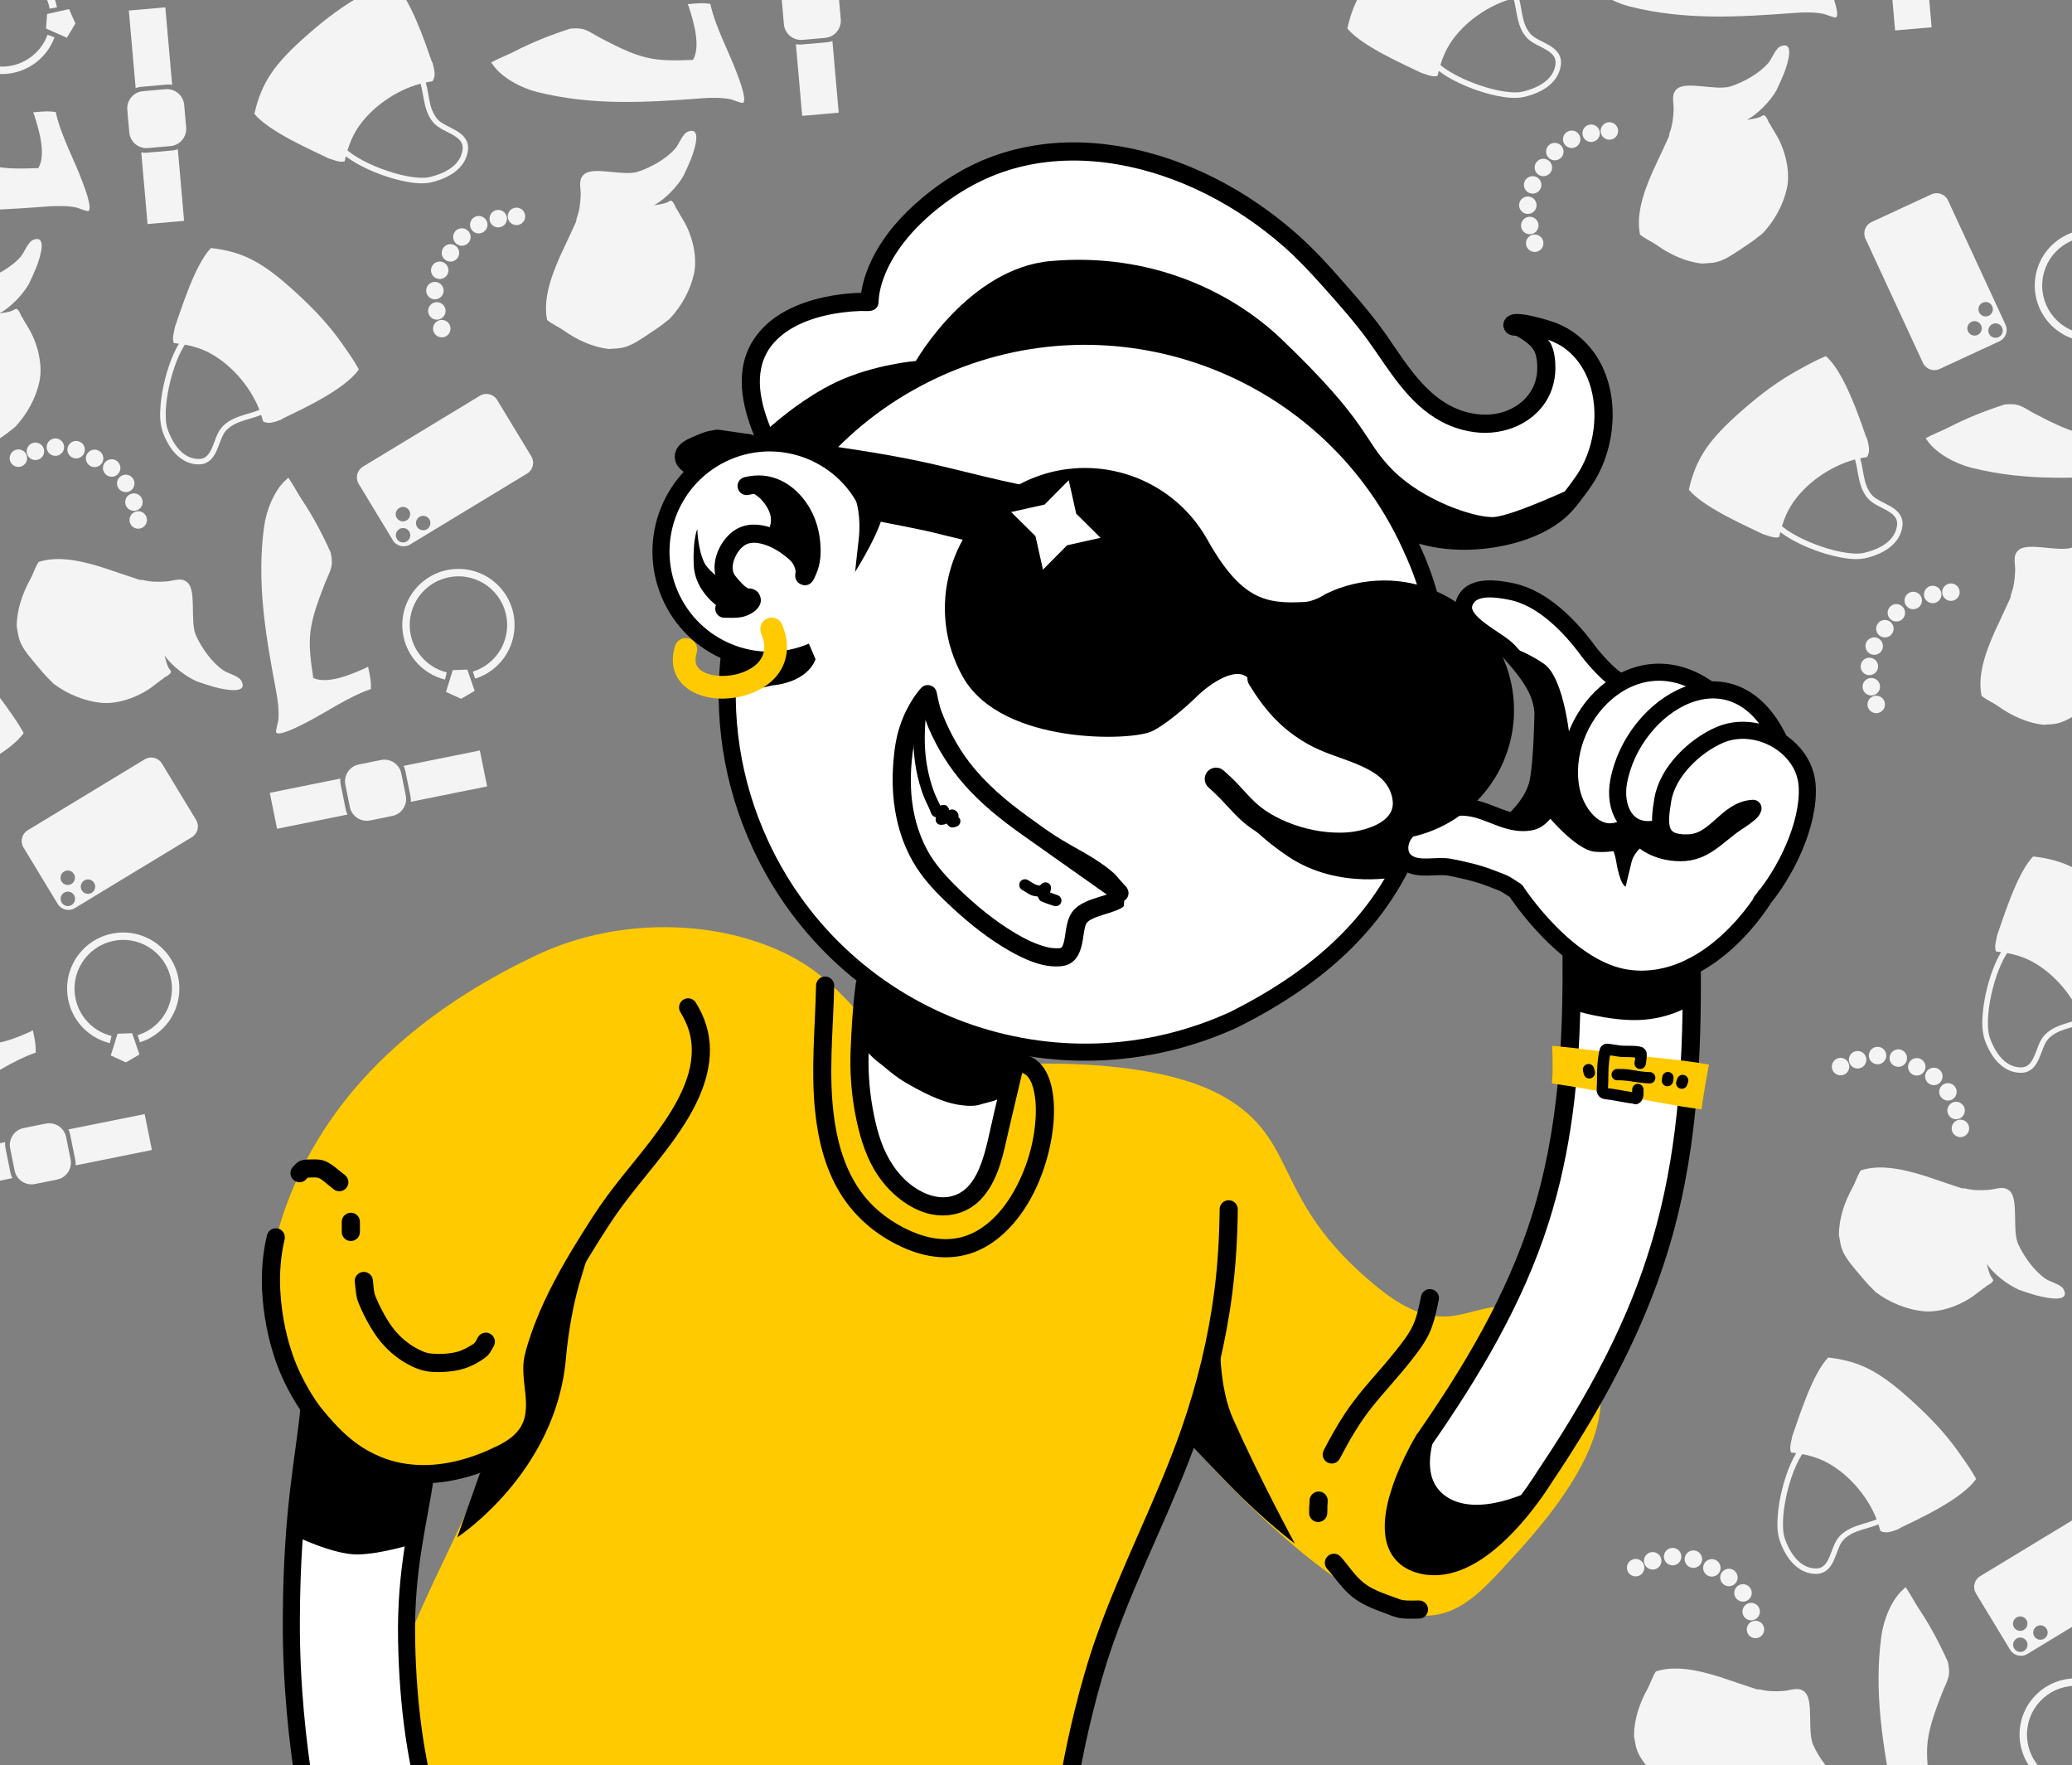 <svg width="364" height="310" viewBox="0 0 364 310" fill="none" xmlns="http://www.w3.org/2000/svg">
<rect x="0" y="0" width="364" height="310" fill="#808080" stroke="none"/>
<g clip-path="url(#clip0_1146_9938)">
<path d="M276.089 235.165C259.38 221.009 258.355 239.441 241.865 225.974C223.038 210.598 228.566 200.182 214.72 192.46C200.873 184.736 173.173 186.67 165.035 188.157C156.896 189.645 152.044 175.37 140.016 168.531C127.987 161.692 109.487 160.486 94.084 167.826C78.681 175.165 58.554 188.391 50.084 212.291C41.614 236.192 55.819 249.926 63.911 256.147C72.003 262.368 80.421 259.546 83.781 258.224C87.14 256.902 76.855 275.157 71.974 287.307C67.181 299.234 61.116 322.201 61.116 322.201L186.863 322.217C186.863 322.217 188.548 298.257 196.859 282.241C202.939 270.523 208.557 252.783 208.557 252.783C208.557 252.783 225.158 272.366 240.042 280.548C253.469 287.929 258.508 281.481 266.524 272.684C274.54 263.888 288.912 246.03 276.089 235.165Z" fill="#FFCA00"/>
<path d="M184.831 25.65L173.012 29.388L161.635 36.208L156.058 43.622L152.599 52.775L139.267 56.054L133.123 60.9L131.699 70.206L134.501 76.818L122.439 82.602L117.547 88.709L115.917 99.97L119.52 107.762L125.916 114.158L128.294 114.735L128.484 129.743L131.474 143.139L139.699 158.615L148.996 170.038L151.59 172.695L151.996 194.946L154.779 203.099L160.418 210.72L166.751 211.333L172.706 207.792L175.742 191.703L178.697 183.425L192.029 185.325L218.172 177.983L238.071 164.344L245.45 152.498L248.341 152.3C248.341 152.3 255.564 151.248 262.475 154.931C266.093 156.858 268.884 159.783 272.418 162.838C273.349 163.642 275.018 165.56 276.089 166.423C278.719 168.542 282.038 171.852 288.153 171.97C306.2 172.316 312.114 155.596 314.508 150.318C316.903 145.04 320.329 137.662 315.733 132.617C311.138 127.572 308.509 124.644 308.509 124.644L302.059 121.131L298.509 120.815L293.491 118.05L284.636 119.122L277.33 111.933L264.673 103.447L257.331 105.123L253.872 108.906L245.062 88.952L265.8 93.024L272.646 89.439L278.348 84.043L281.708 74.764L280.52 66.729L273.781 58.414L266.709 56.468L272.763 63.612L269.556 69.692L266.304 73.098L261.665 73.728L256.539 73.963L250.503 69.999L238.351 54L229.829 44.307L218.451 35.478L201.335 27.578L184.831 25.65ZM261.656 111.852L271.736 121.545L272.286 137.571L265.61 144.481L255.62 141.085L260.926 125.41L261.656 111.852Z" fill="white"/>
<path d="M297.217 166.423C297.217 166.423 298.506 199.736 292.635 218.039C286.765 236.341 267.263 265.668 267.263 265.668C267.263 265.668 256.88 276.242 250.261 275.066C245.985 274.307 242.395 268.051 245.909 260.572C252.269 247.038 264.967 231.914 270.159 212.966C275.44 193.699 276.089 166.668 276.089 166.668L297.217 166.423Z" fill="white"/>
<path d="M162.627 120.351C162.021 120.479 161.65 120.993 161.294 121.447C161.052 121.755 160.815 122.068 160.597 122.393C160.418 122.659 160.306 122.828 160.136 123.103C159.972 123.369 159.801 123.678 159.65 123.95C159.469 124.278 159.303 124.584 159.14 124.922C158.873 125.47 158.634 126.033 158.417 126.603C158.175 127.238 157.96 127.877 157.782 128.533C157.203 130.666 156.97 132.918 156.86 135.121C156.545 141.497 157.869 148.021 161.63 153.28C163.313 155.632 165.421 157.708 167.546 159.656C170.551 162.412 173.81 164.984 177.36 167.004C179.963 168.485 183.144 169.953 186.215 169.707C186.689 169.669 187.155 169.588 187.597 169.408C189.394 168.676 189.954 166.738 190.238 164.987C190.349 164.3 190.423 163.609 190.586 162.932C190.669 162.593 190.764 162.213 191.022 161.96C191.573 161.422 192.397 161.14 193.102 160.889C194.362 160.442 195.73 160.157 196.913 159.519C197.613 159.143 197.37 159.208 197.499 158.162C197.542 158.135 197.594 158.131 197.636 158.1C198.302 157.594 198.441 156.675 197.997 155.982C198 155.971 198.006 155.969 198.009 155.958C197.999 155.942 197.982 155.935 197.972 155.92C197.961 155.904 197.959 155.886 197.947 155.87C195.466 153.185 196.411 154.003 195.469 153.18C192.479 150.571 188.801 148.986 185.493 146.853C183.832 145.783 182.235 144.612 180.635 143.453C176.799 140.675 173.167 137.63 170.273 133.851C168.158 131.088 166.557 128.021 165.329 124.772C165.182 124.383 165.081 123.967 164.98 123.564C164.894 123.216 164.82 122.868 164.744 122.518C164.558 121.665 164.527 120.731 163.486 120.401C163.185 120.305 162.934 120.286 162.627 120.351ZM162.39 125.768C162.625 126.454 162.826 127.152 163.112 127.823C164.683 131.501 166.838 134.916 169.489 137.911C172.405 141.207 175.821 143.929 179.39 146.48C180.932 147.582 181.302 147.829 194.447 157.116C194.111 157.227 193.767 157.311 193.438 157.415C191.683 157.97 189.523 158.582 188.37 160.155C187.451 161.406 187.327 162.993 187.087 164.476C187.009 164.959 186.919 165.46 186.751 165.921C186.688 166.091 186.607 166.325 186.439 166.431C186.22 166.571 185.856 166.542 185.617 166.543C185.226 166.546 184.832 166.51 184.447 166.444C183.99 166.366 183.544 166.245 183.102 166.107C182.416 165.895 181.75 165.632 181.096 165.335C180.165 164.913 179.26 164.426 178.381 163.903C174.71 161.717 171.347 158.949 168.293 155.97C166.22 153.946 164.226 151.792 162.851 149.22C161.211 146.154 160.338 142.753 160.086 139.294C159.945 137.354 159.997 135.412 160.186 133.478C160.377 131.52 160.69 129.582 161.394 127.736C161.656 127.047 162.042 126.419 162.39 125.768Z" fill="black"/>
<path d="M217.12 178.915C201.383 186.233 184.17 186.479 169.061 180.962C153.952 175.444 140.948 164.163 133.63 148.426C128.489 137.372 126.838 125.589 128.223 114.319M143.762 80.014C149.284 73.834 156.127 68.652 164.119 64.936C179.856 57.618 197.069 57.371 212.178 62.889C227.287 68.406 240.291 79.687 247.609 95.424C249.154 98.748 250.201 101.383 251.128 104.804M246.677 151.082C241.562 161.752 232.521 171.147 217.08 178.912" stroke="black" stroke-width="3" stroke-miterlimit="10" stroke-linejoin="round"/>
<path d="M142.687 114.423C132.993 118.556 121.784 114.048 117.65 104.354C113.517 94.66 118.025 83.451 127.719 79.317C137.413 75.184 148.623 79.692 152.756 89.386" stroke="black" stroke-width="3" stroke-miterlimit="10" stroke-linejoin="round"/>
<path d="M190.291 83.69C186.563 83.739 182.8 84.694 179.319 86.645C168.179 92.887 164.203 106.98 170.446 118.121C176.688 129.261 198.878 128.644 201.966 126.967C205.055 125.289 208.948 121.499 208.948 121.499C211.518 118.909 217.671 114.325 220.839 118.643C220.856 118.661 220.876 118.67 220.893 118.688C222.392 120.355 223.786 121.78 225.163 123.12C226.729 124.134 228.009 124.944 229.181 125.571C230.038 126.029 230.8 126.394 232.388 127.111C232.919 127.351 235.674 128.612 236.703 129.093C240.015 130.641 242.509 132.032 244.531 133.813C246.166 135.252 247.205 136.767 247.423 138.498C247.44 138.629 247.426 138.756 247.432 138.885C247.595 139.372 247.703 139.879 247.702 140.416C247.699 141.428 247.409 142.461 246.918 143.488C246.792 143.753 246.629 144.01 246.477 144.272C246.438 144.343 246.401 144.409 246.36 144.479C246.295 144.586 246.22 144.683 246.153 144.786C246.152 144.788 246.154 144.792 246.153 144.795C246.018 145.163 245.861 145.516 245.675 145.848C256.26 144.621 264.476 135.648 264.476 124.733C264.476 112.979 254.952 103.446 243.198 103.446C239.708 103.446 236.424 104.246 233.532 105.671C233.532 105.671 231.427 107.097 229.28 107.22C222.019 107.637 217.037 106.65 210.795 95.509C206.503 87.85 198.493 83.582 190.291 83.69Z" fill="black" stroke="black" stroke-width="3" stroke-miterlimit="10" stroke-linejoin="round"/>
<path d="M220.825 117.2C220.569 117.239 220.325 117.329 220.09 117.473C219.153 118.051 218.853 119.276 219.43 120.213C220.721 122.308 222.138 124.318 223.839 126.104C226.069 128.445 228.738 130.321 231.685 131.646C234.455 132.892 237.439 133.619 240.142 135.021C241.666 135.813 243.165 136.864 243.978 138.422C244.259 138.96 244.464 139.546 244.588 140.14C244.674 140.552 244.71 140.978 244.675 141.398C244.462 143.947 241.463 145.201 239.332 145.745C238.908 145.853 238.493 145.947 238.062 146.018C237.63 146.091 237.227 146.143 236.792 146.18C235.987 146.25 235.169 146.253 234.363 146.218C231.146 146.078 227.933 145.263 225.022 143.889C223.806 143.314 222.624 142.635 221.56 141.809C220.021 140.614 218.771 139.094 217.438 137.687C216.647 136.853 215.817 136.083 214.959 135.32C214.137 134.589 212.876 134.66 212.145 135.482C211.413 136.305 211.484 137.566 212.306 138.297C213.08 138.986 213.835 139.687 214.548 140.439C216.024 141.996 217.414 143.639 219.119 144.96C221.01 146.425 223.174 147.534 225.408 148.372C228.66 149.593 232.166 150.275 235.645 150.216C236.675 150.198 237.694 150.111 238.709 149.942C242.957 149.233 247.89 146.951 248.586 142.183C248.676 141.56 248.695 140.928 248.635 140.302C248.538 139.275 248.256 138.289 247.863 137.338C247.604 136.71 247.266 136.104 246.879 135.545C243.758 131.026 237.999 130.113 233.317 128.01C230.839 126.896 228.602 125.332 226.729 123.364C225.219 121.78 223.975 119.98 222.83 118.121C222.397 117.418 221.593 117.082 220.825 117.2Z" fill="black"/>
<path d="M309.402 158.311C313.677 153.287 317.835 144.865 317.486 138.127C317.116 130.977 308.616 126.293 302.136 129.069C297.687 130.975 292.941 135.547 292.119 140.43C291.365 144.914 291.143 148.234 296.65 148.03C301.511 147.851 303.284 142.217 307.962 141.966M312.516 129.937C304.345 112.913 286.909 123.591 284.36 137.25C283.517 141.761 285.575 146.465 290.713 145.603M300.276 121.142C286.955 111.542 273.354 126.283 276.061 138.925C276.981 143.219 280.901 148.039 285.612 145.29M284.627 119.692C283.041 119.17 279.888 115.525 279.113 114.464C275.9 110.072 271.074 105.009 265.49 103.884C263.007 103.384 258.276 102.58 257.215 105.972C256.142 109.407 263.098 112.239 265.019 114.328C270.154 119.914 270.802 122.445 271.099 125.288M272.47 141.68C271.095 142.631 270.653 144.029 268.82 144.359C265.475 144.96 262.518 142.934 259.435 142.119C258.412 141.848 257.356 141.73 256.3 141.753M247.233 145.822C247.145 145.918 247.058 146.015 246.973 146.114C245.655 147.651 245.391 150.212 247.158 151.473C249.216 152.942 252.381 151.856 254.726 152.32C257.085 152.788 259.495 153.312 261.739 154.182C264.776 155.359 263.811 154.865 266.306 156.453C266.306 156.453 275.382 170.57 286.265 171.845C300.716 173.539 310.125 157.343 310.125 157.343M265.868 144.191C265.868 144.191 269.47 141.084 270.213 137.264C270.955 133.445 271.059 125.288 271.059 125.288" stroke="black" stroke-width="3" stroke-miterlimit="10" stroke-linecap="round" stroke-linejoin="round"/>
<path d="M132.45 83.536C131.894 83.585 131.343 83.678 130.794 83.81C129.938 84.016 129.404 84.872 129.61 85.728C129.816 86.584 130.685 87.117 131.541 86.911C132.207 86.75 132.872 86.651 133.558 86.687C137.154 86.871 139.72 90.221 140.57 93.462C140.775 94.244 140.883 95.047 140.944 95.853C140.951 95.957 140.926 96.061 140.931 96.164C140.695 95.928 140.519 95.672 140.246 95.442C137.18 92.858 132.111 90.59 128.539 93.499C126.381 95.257 124.947 98.566 125.749 101.32C126.122 102.598 127.006 103.603 127.904 104.546C128.164 104.818 128.512 105.063 128.826 105.331C128.284 105.345 127.73 105.309 127.257 105.306C126.376 105.299 125.657 106.007 125.65 106.888C125.643 107.768 126.351 108.487 127.231 108.494C128.241 108.502 129.258 108.567 130.258 108.382C131.904 108.078 134.327 106.626 133.496 104.596C133.402 104.366 133.217 104.06 133.035 103.899C132.719 103.618 132.306 103.437 131.89 103.363C131.782 103.344 131.663 103.351 131.553 103.351C131.531 103.351 131.513 103.361 131.491 103.363C131.487 103.362 131.482 103.364 131.479 103.363C131.423 103.34 131.368 103.305 131.316 103.276C131.057 103.129 130.821 102.947 130.607 102.74C130.244 102.391 129.904 102.011 129.573 101.632C129.302 101.321 129.018 100.985 128.863 100.598C128.647 100.059 128.678 99.436 128.801 98.879C129.073 97.644 129.957 96.149 131.142 95.591C131.938 95.217 132.859 95.284 133.695 95.48C135.223 95.837 136.656 96.656 137.88 97.622C138.438 98.062 139.102 98.567 139.424 99.228C139.556 99.499 139.655 99.757 139.723 100.05C139.742 100.13 139.75 100.34 139.773 100.448C139.772 100.454 139.774 100.457 139.773 100.461C139.76 100.523 139.746 100.586 139.736 100.648C139.724 100.715 139.716 100.779 139.711 100.847C139.692 101.058 139.681 101.335 139.748 101.532C139.822 101.746 139.921 101.954 140.047 102.142C140.284 102.497 140.761 102.628 141.156 102.79C141.238 102.824 141.399 102.806 141.467 102.803C141.899 102.779 142.31 102.571 142.6 102.255C142.966 101.855 143.154 101.319 143.372 100.835C144.18 99.045 144.277 97.05 144.082 95.118C143.958 93.895 143.72 92.704 143.31 91.544C141.895 87.537 138.532 83.966 134.131 83.536C133.567 83.481 133.006 83.486 132.45 83.536ZM131.516 106.526C131.558 106.524 131.597 106.543 131.64 106.539C131.672 106.535 131.583 106.546 131.553 106.539C131.54 106.536 131.528 106.529 131.516 106.526Z" fill="black"/>
<path d="M125.998 77.043C125.086 77.16 124.155 77.386 123.043 77.916C122.057 78.387 120.052 78.862 120.142 80.33C120.177 80.905 120.685 81.341 121.277 81.736C121.407 81.671 121.536 81.619 121.665 81.555C121.668 81.553 121.67 81.549 121.674 81.547C123.9 80.127 126.253 79.235 128.628 78.709C129.689 78.379 130.745 78.083 131.772 77.871C129.403 77.545 127.809 77.302 125.998 77.043ZM145.051 79.799C146.927 81.106 149.779 82.679 150.985 85.087C151.199 85.513 153.642 89.798 153.642 89.798C153.642 89.798 162.08 91.442 163.257 91.726C166.019 92.393 176.229 94.87 176.229 94.87C176.229 94.87 179.235 92.707 180.697 91.231C181.305 90.617 182.006 90.181 182.589 89.537L184.553 87.663C180.656 87.099 176.275 86.163 169.671 84.537C169.303 84.447 169.17 84.414 168.977 84.366C165.671 83.553 163.771 83.105 161.716 82.664C156.835 81.615 151.507 80.751 145.051 79.799Z" fill="black"/>
<path d="M125.762 75.466C125.588 75.504 125.721 75.475 125.588 75.503C124.274 75.779 124.506 75.678 123.869 75.877C123.071 76.126 122.31 76.488 121.54 76.811C120.646 77.185 119.79 77.632 119.173 78.405C118.501 79.249 118.347 80.455 118.812 81.431C119.049 81.927 119.435 82.335 119.859 82.677C120.247 82.99 120.661 83.279 121.179 83.312C122.046 83.366 122.879 82.659 123.57 82.278C124.425 81.807 125.307 81.407 126.223 81.07C127.145 80.731 128.091 80.5 129.037 80.248C129.736 80.062 130.415 79.826 131.117 79.65C131.575 79.536 132.21 79.479 132.575 79.165C132.703 79.054 132.856 78.953 132.936 78.803C133.078 78.536 133.229 78.247 133.235 77.944C133.241 77.616 133.117 77.292 132.973 76.998C132.887 76.821 132.711 76.702 132.562 76.574C132.157 76.227 131.377 76.21 130.868 76.138C130.695 76.114 130.518 76.088 130.345 76.064C130.179 76.04 130.013 76.013 129.847 75.989C129.527 75.943 129.221 75.898 128.901 75.852C128.453 75.787 128.903 75.856 126.223 75.466C126.146 75.454 126.074 75.478 125.999 75.478C125.919 75.478 125.843 75.454 125.762 75.466ZM145.278 78.218C145.178 78.203 145.089 78.227 144.991 78.23C144.898 78.234 144.809 78.236 144.717 78.255C144.607 78.279 144.507 78.322 144.406 78.368C144.321 78.406 144.235 78.439 144.157 78.492C144.048 78.566 143.958 78.655 143.87 78.754C143.827 78.803 143.772 78.835 143.734 78.891C143.726 78.902 143.729 78.917 143.721 78.928C143.664 79.015 143.636 79.116 143.597 79.214C143.555 79.318 143.503 79.418 143.484 79.526C143.482 79.539 143.474 79.549 143.472 79.563C143.461 79.636 143.485 79.703 143.484 79.775C143.483 79.898 143.483 80.017 143.509 80.136C143.532 80.238 143.568 80.328 143.609 80.422C143.65 80.517 143.687 80.61 143.746 80.697C143.81 80.79 143.9 80.855 143.982 80.933C144.042 80.989 144.076 81.06 144.145 81.107C144.151 81.112 144.151 81.104 144.157 81.107C144.225 81.154 144.305 81.183 144.381 81.219C144.381 81.258 144.396 81.205 144.394 81.282C144.39 81.386 144.569 81.398 144.655 81.456C144.742 81.515 144.829 81.573 144.917 81.631C145.363 81.927 145.809 82.222 146.249 82.527C147.443 83.356 148.706 84.287 149.438 85.579C150.168 86.868 150.884 88.175 151.617 89.464C151.891 89.945 152.191 90.67 152.651 91.046C153.03 91.355 153.511 91.392 153.971 91.482C154.586 91.602 155.199 91.722 155.814 91.843C158.04 92.281 160.272 92.711 162.49 93.188C163.573 93.421 164.639 93.7 165.715 93.96C167.742 94.452 169.778 94.951 171.805 95.442C172.886 95.704 173.963 95.965 175.043 96.227C175.179 96.26 175.307 96.294 175.442 96.327C175.592 96.363 175.876 96.483 176.027 96.451C176.409 96.37 176.782 96.261 177.161 96.165C177.291 96.132 177.569 95.867 177.671 95.791C178.002 95.546 178.329 95.295 178.655 95.044C179.423 94.453 180.182 93.853 180.91 93.213C181.309 92.861 181.685 92.473 182.08 92.117C182.51 91.73 182.969 91.396 183.388 90.996C183.817 90.586 184.241 90.16 184.671 89.751C185.129 89.314 185.779 88.824 185.953 88.194C186.016 87.969 186.047 87.743 186.016 87.509C185.932 86.895 185.536 86.401 184.969 86.164C184.639 86.026 184.162 85.995 183.811 85.94C183.646 85.914 183.491 85.892 183.325 85.865C183.16 85.838 182.993 85.806 182.827 85.778C182.484 85.72 182.137 85.653 181.794 85.591C181.255 85.494 180.724 85.398 180.187 85.292C179.611 85.178 179.03 85.064 178.456 84.943C177.619 84.767 176.787 84.584 175.953 84.395C171.825 83.463 167.726 82.374 163.598 81.444C160.265 80.693 156.917 80.064 153.547 79.501C151.589 79.174 149.62 78.876 147.656 78.579C147.397 78.54 147.144 78.494 146.885 78.455C146.62 78.415 146.351 78.382 146.087 78.343C145.954 78.323 146.08 78.337 145.278 78.218ZM150.907 82.328C152.065 82.513 153.226 82.69 154.382 82.888C157.409 83.41 160.429 83.985 163.424 84.669C167.375 85.573 171.289 86.603 175.243 87.496C177.197 87.938 179.162 88.345 181.134 88.705C180.968 88.859 180.811 89.02 180.635 89.165C180.001 89.691 179.423 90.266 178.805 90.809C177.864 91.636 176.862 92.394 175.853 93.138C175.833 93.133 175.811 93.131 175.791 93.126C175.521 93.06 175.252 92.992 174.981 92.927C174.17 92.73 173.363 92.538 172.553 92.341C169.85 91.686 167.147 91.029 164.445 90.373C162.052 89.793 159.625 89.343 157.209 88.867C156.441 88.715 155.673 88.568 154.905 88.418C154.825 88.403 154.748 88.384 154.668 88.368C154.662 88.356 154.649 88.341 154.643 88.331C154.445 87.983 154.296 87.725 154.096 87.372C153.523 86.365 152.935 85.355 152.389 84.333C151.988 83.582 151.471 82.937 150.907 82.328Z" fill="black"/>
<path d="M183.223 100.042L181.91 94.165L177.634 89.925L183.51 88.613L187.75 84.336L189.063 90.213L193.339 94.453L187.462 95.766L183.223 100.042Z" fill="white"/>
<path d="M188.332 25.001C182.924 25.042 177.538 26.062 172.54 28.189C168.201 30.037 164.23 32.706 160.734 35.861C157.37 38.898 154.428 42.511 152.651 46.709C152.059 48.107 151.596 49.57 151.343 51.068C151.323 51.188 151.311 51.309 151.293 51.429C151.082 51.434 150.869 51.432 150.658 51.442C149.167 51.504 147.684 51.663 146.212 51.915C141.881 52.657 137.099 54.355 133.994 57.631C133.203 58.466 132.497 59.376 131.939 60.384C128.89 65.896 130.619 72.281 132.973 77.683C133.325 78.49 134.27 78.856 135.078 78.505C135.885 78.153 136.252 77.207 135.9 76.4C133.975 71.983 132.216 66.476 134.729 61.928C135.06 61.329 135.461 60.761 135.912 60.247C138.849 56.901 143.719 55.437 147.968 54.879C149.037 54.738 150.115 54.648 151.194 54.617C151.95 54.596 153.112 54.788 153.759 54.269C154.44 53.721 154.32 53.067 154.382 52.401C154.414 52.049 154.466 51.701 154.531 51.354C154.627 50.847 154.745 50.342 154.893 49.847C155.671 47.243 157.055 44.835 158.704 42.686C160.597 40.218 162.877 38.076 165.329 36.172C169.679 32.797 174.519 30.374 179.901 29.148C185.264 27.927 190.857 27.935 196.266 28.862C207.114 30.721 217.315 36.094 225.546 43.322C227.908 45.396 230.034 47.674 232.134 50.009C233.626 51.669 235.111 53.339 236.555 55.041C237.828 56.541 239.075 58.068 240.229 59.661C244.036 64.916 247.302 70.905 253.256 74.059C254.193 74.554 255.17 74.966 256.183 75.279C257.401 75.656 258.672 75.903 259.944 75.989C265.328 76.351 270.83 73.579 272.647 68.28C273.031 67.161 273.227 65.987 273.245 64.805C273.267 63.414 273.101 61.785 272.51 60.508C272.368 60.201 272.151 59.942 271.963 59.661C273.111 60.092 274.207 60.616 275.263 61.467C279.622 64.981 280.744 71.1 279.796 76.375C279.407 78.541 278.662 80.648 277.555 82.552C277.009 83.491 276.351 84.354 275.711 85.23C274.673 86.651 273.599 88.035 272.174 89.091C269.914 90.766 267.232 91.817 264.515 92.478C259.325 93.742 253.4 93.778 248.374 91.831C247.553 91.513 246.625 91.919 246.307 92.74C245.989 93.561 246.395 94.477 247.216 94.795C253.037 97.046 259.886 97.013 265.872 95.43C268.788 94.659 271.646 93.46 274.08 91.656C275.767 90.406 277.059 88.794 278.289 87.111C278.721 86.519 279.16 85.935 279.572 85.33C280.487 83.986 281.238 82.527 281.814 81.008C284.425 74.114 283.814 65.329 278.339 59.948C277.645 59.266 276.887 58.65 276.072 58.117C274.957 57.387 273.756 56.811 272.486 56.411C271.888 56.222 271.285 56.049 270.68 55.888C269.571 55.593 268.448 55.31 267.305 55.19C266.694 55.127 266.024 55.094 265.436 55.302C264.802 55.528 264.267 56.047 264.141 56.735C264.102 56.947 264.068 57.172 264.116 57.382C264.184 57.676 264.306 57.956 264.477 58.204C264.607 58.391 264.8 58.526 264.988 58.653C265.317 58.874 265.75 58.927 266.134 58.964C266.154 58.966 266.287 58.972 266.37 58.976C266.722 59.177 267.065 59.361 267.404 59.587C268.311 60.189 269.389 61.034 269.733 62.127C270.03 63.071 270.102 64.146 270.045 65.129C269.996 65.96 269.816 66.795 269.509 67.57C268.309 70.598 265.276 72.42 262.124 72.763C260.888 72.898 259.64 72.814 258.425 72.564C251.283 71.096 247.411 64.382 243.567 58.864C241.619 56.068 239.439 53.452 237.19 50.894C235.191 48.62 233.202 46.323 231.075 44.168C229.601 42.675 228.05 41.244 226.442 39.897C217.223 32.168 205.775 26.602 193.737 25.288C191.944 25.092 190.135 24.988 188.332 25.001Z" fill="black"/>
<path d="M213.67 137.43C213.67 137.43 217.223 144.343 226.259 150.402C235.295 156.461 245.909 153.896 245.909 153.896L246.571 151.101L246.173 145.797C246.173 145.797 239.4 150.985 230.26 148.029C221.121 145.074 213.67 137.43 213.67 137.43Z" fill="black"/>
<path d="M143.287 115.701C143.287 115.701 142.287 119.701 135.621 120.387C130.023 121.74 128.686 121.286 128.686 121.286L128.746 115.456C128.746 115.456 131.396 117.588 136.311 117.194C141.226 116.8 143.287 115.701 143.287 115.701Z" fill="black"/>
<path d="M130.545 85.99C130.545 85.99 133.2 86.298 134.826 89.214C136.453 92.13 134.317 93.878 134.317 93.878L141.766 98.267C141.766 98.267 142.921 92.047 140.674 89.341C138.428 86.634 130.545 85.99 130.545 85.99Z" fill="black"/>
<path d="M126.332 106.683C126.332 106.683 122.127 103.966 121.886 99.4C121.645 94.834 122.499 92.909 122.499 92.909C122.499 92.909 122.576 96.462 123.74 98.843C124.903 101.224 131.561 105.046 131.561 105.046C131.561 105.046 130.468 107 128.933 106.983C127.399 106.965 126.332 106.683 126.332 106.683Z" fill="black"/>
<path d="M273.448 142.204C273.448 142.204 276.167 137.264 276.087 133.7C276.007 130.136 274.854 119.043 271.194 116.556C267.535 114.07 264.967 113.596 264.967 113.596C264.967 113.596 271.316 122.399 271.34 129.258C271.364 136.118 266.667 143.892 266.667 143.892L273.448 142.204Z" fill="black"/>
<path d="M271.195 142.425C271.195 142.425 276.618 149.3 280.237 149.595C283.856 149.891 287.52 148.568 287.52 148.568C287.52 148.568 290.142 151.238 295.202 151.256C300.262 151.274 302.65 147.784 306.232 145.486C309.814 143.187 309.174 142.564 309.174 142.564L307.139 142.445C307.139 142.445 302.262 146.191 299.324 147.241C296.386 148.291 296.19 148.866 294.014 147.712C291.838 146.559 287.369 145.525 287.369 145.525L282.935 146.302C282.935 146.302 278.507 143.448 277.922 142.635C277.337 141.823 274.84 133.913 274.84 133.913L271.195 142.425Z" fill="black"/>
<path d="M280.651 147.158C280.651 147.158 283.178 146.813 283.922 151.256C284.666 155.699 285.595 155.703 285.595 155.703C285.595 155.703 286.142 153.301 286.632 151.373C287.123 149.444 289.008 148.234 289.008 148.234L280.651 147.158Z" fill="black"/>
<path d="M134.749 75.477C134.749 75.477 140.597 70.023 147.136 67.001C153.676 63.98 160.905 63.391 160.905 63.391C160.905 63.391 170.165 47.139 184.553 45.851C202.102 44.279 216.389 51.217 225.108 59.544C240.89 74.619 239.322 77.216 244.677 82.569C250.032 87.922 258.745 90.817 262.165 90.817C265.585 90.817 278.392 84.704 278.392 84.704C278.392 84.704 271.353 93.21 265.176 94.345C259 95.481 246.085 92.409 246.085 92.409C246.085 92.409 237.756 74.95 226.025 69.853C214.293 64.756 210.222 60.767 193.339 59.06C171.876 56.89 164.156 64.349 157.099 69.127C150.042 73.904 144.73 80.021 144.73 80.021L137.567 78.374L134.749 75.477Z" fill="black"/>
<path d="M152.115 171.351C151.242 171.236 150.449 171.848 150.334 172.721C149.934 175.762 149.708 178.812 149.549 181.875C149.455 183.694 149.366 185.52 149.4 187.342C149.459 190.506 149.809 193.664 150.471 196.758C151.203 200.177 152.279 203.569 154.257 206.484C157.346 211.037 163.059 214.909 168.742 212.948C169.43 212.711 170.088 212.39 170.697 211.989C171.51 211.454 172.233 210.784 172.851 210.034C175.543 206.769 176.303 202.42 177.223 198.414C178.287 193.781 179.433 189.166 180.473 184.527C180.666 183.669 180.124 182.815 179.266 182.622C178.406 182.43 177.553 182.971 177.36 183.83C176.235 188.847 174.965 193.829 173.86 198.85C173.378 201.044 172.861 203.24 171.98 205.314C171.499 206.445 170.855 207.55 170 208.44C169.552 208.905 169.039 209.296 168.468 209.598C165.143 211.353 161.247 209.426 158.828 207.032C158.385 206.594 157.969 206.127 157.583 205.638C157.096 205.021 156.657 204.362 156.262 203.682C154.681 200.957 153.879 197.803 153.323 194.728C152.824 191.965 152.574 189.153 152.576 186.346C152.577 184.754 152.668 183.153 152.75 181.564C152.896 178.744 153.117 175.932 153.485 173.132C153.6 172.259 152.988 171.466 152.115 171.351Z" fill="black"/>
<path d="M297.182 168.287C296.302 168.294 295.593 169.013 295.601 169.893C295.732 185.075 294.973 200.398 291.017 215.127C289.619 220.337 287.842 225.448 285.725 230.409C282.632 237.653 278.841 244.581 274.69 251.269C273.13 253.784 271.51 256.254 269.87 258.717C269.371 259.467 268.896 260.234 268.376 260.971C266.641 263.43 264.723 265.777 262.56 267.871C260.1 270.251 257.211 272.473 253.817 273.264C251.517 273.8 248.253 273.386 247.054 271.072C246.517 270.035 246.409 268.807 246.456 267.659C246.55 265.409 247.209 263.195 247.988 261.096C248.92 258.585 250.086 256.105 251.475 253.81C251.931 253.057 251.681 252.074 250.927 251.618C250.174 251.163 249.203 251.413 248.748 252.166C248.022 253.368 247.377 254.614 246.768 255.877C246.22 257.013 245.706 258.166 245.248 259.34C244.91 260.206 244.599 261.091 244.327 261.98C244.117 262.662 243.924 263.34 243.766 264.035C242.996 267.425 242.815 271.564 245.46 274.235C245.805 274.583 246.184 274.899 246.593 275.169C247.25 275.603 247.972 275.93 248.723 276.166C249.868 276.525 251.073 276.683 252.272 276.651C253.784 276.611 255.276 276.266 256.681 275.717C260.211 274.338 263.221 271.807 265.822 269.104C267.594 267.264 269.202 265.274 270.692 263.201C271.133 262.588 271.561 261.963 271.975 261.333C272.111 261.126 272.254 260.919 272.386 260.71C272.425 260.648 272.46 260.585 272.498 260.523C272.506 260.51 272.515 260.499 272.523 260.486C272.516 260.496 272.538 260.476 272.548 260.461C272.552 260.454 272.564 260.429 272.56 260.436C274.422 257.669 276.221 254.871 277.965 252.029C284.9 240.731 290.659 228.785 294.106 215.949C298.137 200.94 298.923 185.34 298.789 169.868C298.781 168.988 298.063 168.279 297.182 168.287Z" fill="black"/>
<path d="M276.072 165.895C275.192 165.903 274.483 166.621 274.491 167.502C274.632 183.1 273.785 198.768 269.036 213.732C264.654 227.538 257.172 240.037 248.947 251.867C248.444 252.59 248.623 253.594 249.346 254.097C250.068 254.599 251.072 254.421 251.575 253.698C259.983 241.604 267.596 228.816 272.075 214.704C274.036 208.522 275.393 202.16 276.259 195.736C277.522 186.373 277.765 176.901 277.679 167.465C277.671 166.584 276.953 165.887 276.072 165.895Z" fill="black"/>
<path d="M135.601 108.469C135.342 108.463 135.084 108.505 134.829 108.606C133.806 109.012 133.302 110.174 133.708 111.196C134.011 111.959 134.255 112.747 134.268 113.575C134.317 116.669 131.041 118.222 128.415 118.607C127.916 118.68 127.411 118.718 126.908 118.719C126.58 118.719 126.275 118.702 125.948 118.669C124.435 118.513 122.271 117.881 122.187 116.029C122.166 115.543 122.267 115.073 122.399 114.609C122.7 113.55 122.088 112.443 121.029 112.143C119.97 111.842 118.864 112.454 118.563 113.513C118.314 114.393 118.159 115.297 118.202 116.215C118.231 116.831 118.344 117.441 118.551 118.021C119.591 120.938 122.642 122.331 125.538 122.629C130.47 123.137 136.792 120.814 138.042 115.481C138.193 114.836 138.264 114.174 138.254 113.513C138.233 112.2 137.9 110.941 137.419 109.727C137.115 108.96 136.377 108.486 135.601 108.469Z" fill="#FFCA00"/>
<path d="M144.979 171.501C144.099 171.483 143.378 172.19 143.36 173.07C143.21 180.414 142.434 187.738 143.185 195.076C143.695 200.057 144.897 205.059 147.495 209.386C150.246 213.969 154.492 217.412 159.426 219.425C163.468 221.073 167.798 221.411 171.855 219.624C173.529 218.886 175.046 217.823 176.388 216.585C180.744 212.568 183.39 206.6 184.546 200.868C185.025 198.492 185.268 196.042 185.119 193.619C184.929 190.537 183.948 186.529 180.635 185.424C180.081 185.239 179.523 185.175 178.942 185.163C178.061 185.147 177.338 185.852 177.323 186.732C177.307 187.612 177.999 188.335 178.879 188.351C179.187 188.355 179.491 188.375 179.776 188.501C181.15 189.107 181.619 191.26 181.806 192.573C181.843 192.831 181.883 193.136 181.906 193.395C181.944 193.834 181.962 194.275 181.968 194.715C181.975 195.188 181.966 195.663 181.943 196.135C181.719 200.655 180.366 205.223 178.144 209.162C176.928 211.319 175.395 213.339 173.462 214.904C172.328 215.822 171.057 216.57 169.676 217.046C166.473 218.149 163.097 217.57 160.061 216.236C156.772 214.791 153.822 212.636 151.617 209.785C148.729 206.05 147.296 201.449 146.61 196.832C145.442 188.966 146.386 181.03 146.548 173.132C146.566 172.252 145.859 171.519 144.979 171.501Z" fill="black"/>
<path d="M152.674 171.849C152.05 171.778 152.116 172.815 152.039 173.402C151.853 174.808 151.84 176.217 151.698 177.624C151.607 178.516 151.369 179.388 151.393 180.288C151.412 181.011 151.423 181.745 151.496 182.466C151.502 182.53 151.577 183.113 151.567 183.164C151.547 183.271 151.413 183.342 151.413 183.451C151.414 183.928 152.703 185.076 153.08 185.474C153.81 186.245 154.697 186.82 155.498 187.498C156.633 188.457 157.731 189.334 159.023 190.087C161.775 191.693 165.214 193.52 168.382 194.028C169.516 194.209 171.084 194.362 172.184 193.996C173.437 193.578 175.381 193.368 176.22 192.394C176.984 191.507 177.15 189.951 177.66 188.859C178.037 188.05 178.157 186.993 178.287 186.116C178.348 185.702 178.816 183.573 178.639 183.297C178.414 182.945 177.06 182.915 176.684 182.851C175.954 182.729 175.174 182.678 174.454 182.518C173.309 182.264 172.211 181.815 171.098 181.451C169.836 181.039 168.675 180.334 167.436 179.854C166.136 179.349 164.711 179.023 163.468 178.382C163.044 178.163 162.681 177.798 162.294 177.525C161.605 177.039 160.874 176.553 160.178 176.097C159.387 175.578 158.342 175.366 157.497 174.937C156.184 174.271 155.156 173.249 153.97 172.431C153.456 172.076 153.244 171.914 152.674 171.849Z" fill="black"/>
<path d="M215.869 210.794C214.988 210.784 214.271 211.483 214.262 212.363C214.21 217.141 213.947 221.906 213.34 226.648C212.286 234.891 210.308 243.003 207.574 250.847C203.213 263.358 196.941 275.114 192.542 287.612C191.088 291.741 189.897 295.943 188.843 300.19C187.059 307.38 185.736 314.661 184.82 322.01C184.711 322.883 185.329 323.684 186.203 323.792C187.076 323.899 187.875 323.27 187.984 322.397C188.884 315.171 190.178 308.03 191.932 300.963C192.961 296.813 194.123 292.704 195.543 288.67C199.943 276.17 206.226 264.421 210.588 251.905C213.395 243.852 215.409 235.522 216.491 227.059C217.113 222.195 217.397 217.302 217.45 212.401C217.46 211.52 216.749 210.804 215.869 210.794Z" fill="black"/>
<path d="M54.299 247.131C53.419 256.39 51.255 264.916 51.179 284.603C51.09 307.48 55.938 325.9 55.938 325.9L78.015 324.042C78.015 324.042 71.899 313.065 71.432 288.118C71.193 275.358 73.572 267.464 74.763 259.038C74.104 258.935 69.051 259.188 63.935 256.211C58.819 253.235 55.371 248.17 54.299 247.131Z" fill="white" stroke="black" stroke-width="3" stroke-miterlimit="10" stroke-linejoin="round"/>
<path d="M120.643 175.348C120.438 175.379 120.245 175.445 120.058 175.56C119.306 176.019 119.063 177.001 119.522 177.752C120.217 178.886 120.783 180.075 121.129 181.364C122.588 186.793 119.853 192.278 116.919 196.695C113.834 201.341 110.041 205.456 106.732 209.934C104.861 212.464 103.184 215.157 101.526 217.83C98.621 222.513 95.931 227.364 93.941 232.513C93.502 233.649 93.106 234.8 92.746 235.963C92.315 237.353 91.942 238.698 91.924 240.16C91.904 241.716 92.145 243.262 92.297 244.806C92.514 246.999 92.532 249.29 91.127 251.12C90.723 251.644 90.253 252.109 89.732 252.515C89.038 253.056 88.276 253.492 87.49 253.885C83.176 256.041 78.33 257.504 73.466 257.285C72.111 257.224 70.772 257.043 69.456 256.712C62.626 254.994 57.495 249.676 54.087 243.735C53.109 242.027 52.256 240.255 51.584 238.404C50.995 236.782 50.523 235.12 50.152 233.435C49.648 231.145 49.34 228.815 49.23 226.473C49.093 223.521 49.312 220.557 50.002 217.68C50.208 216.824 49.675 215.968 48.819 215.762C47.963 215.557 47.107 216.089 46.901 216.945C46.142 220.114 45.891 223.358 46.042 226.61C46.142 228.748 46.407 230.885 46.814 232.987C47.173 234.837 47.641 236.664 48.234 238.454C49.026 240.845 50.07 243.132 51.323 245.316C55.18 252.043 60.959 257.86 68.672 259.8C70.353 260.224 72.082 260.456 73.815 260.498C78.852 260.621 83.81 259.177 88.324 257.023C91.1 255.699 93.706 253.86 94.888 250.908C95.707 248.861 95.685 246.642 95.473 244.482C95.333 243.057 95.094 241.633 95.112 240.198C95.126 239.048 95.446 237.99 95.784 236.897C96.124 235.803 96.504 234.727 96.918 233.659C98.908 228.51 101.631 223.672 104.552 219C106.07 216.573 107.595 214.129 109.297 211.827C113.102 206.681 117.53 201.996 120.83 196.483C123.782 191.551 125.81 185.827 124.08 180.093C123.653 178.676 123.02 177.356 122.25 176.096C121.905 175.532 121.258 175.256 120.643 175.348Z" fill="black"/>
<path d="M51.48 269.594C51.48 269.594 58.495 273.061 62.807 273.001C67.119 272.941 72.82 271.082 72.82 271.082L74.904 259.268C74.904 259.268 69.463 258.784 65.123 256.808C60.783 254.832 54.464 248.191 54.464 248.191L51.48 269.594Z" fill="black"/>
<path d="M254.04 247.54C254.04 247.54 247.93 257.99 253.631 262.509C259.332 267.028 269.635 261.483 269.635 261.483C269.635 261.483 257.099 280.783 247.795 274.392C238.491 268 254.04 247.54 254.04 247.54Z" fill="black"/>
<path d="M275.871 177.269C275.871 177.269 282.46 179.37 288.032 179.138C293.603 178.905 297.21 176.423 297.21 176.423L296.991 169.984C296.991 169.984 290.075 172.198 287.262 172.125C284.449 172.051 276.13 167.545 276.13 167.545L275.871 177.269Z" fill="black"/>
<path d="M148.085 83.536C148.085 83.536 151.735 87.028 150.844 94.806C149.953 102.584 150.273 100.355 150.273 100.355C150.273 100.355 155.514 92.106 155.279 88.874C155.044 85.641 148.085 83.536 148.085 83.536Z" fill="black"/>
<path d="M272.688 183.682C272.692 183.824 272.692 183.826 272.697 183.988C272.749 185.777 272.762 186.658 272.76 187.718C272.759 188.66 272.684 189.449 272.634 190.285C276.085 190.773 279.454 191.352 285.408 192.492C285.648 192.538 285.646 192.537 285.886 192.582C290.714 193.507 292.871 193.906 295.561 194.348C295.967 194.415 296.365 194.477 297.047 194.574C298.159 194.731 298.419 194.765 298.912 194.844C299.211 192.674 299.577 190.406 300.218 186.988C300.219 186.983 300.217 186.975 300.218 186.97C299.909 186.918 299.6 186.86 299.29 186.808C297.737 186.55 296.387 186.365 294.75 186.178C292.082 185.872 289.413 185.589 286.741 185.313C282.043 184.828 277.394 184.059 272.688 183.682Z" fill="#FFCA00"/>
<path d="M63.69 223.397C62.818 223.516 62.214 224.318 62.333 225.191C62.461 226.133 62.481 227.093 62.719 228.018C62.865 228.59 63.106 229.134 63.341 229.674C63.689 230.474 64.08 231.263 64.499 232.028C65.035 233.005 65.608 233.969 66.268 234.868C67.456 236.487 68.96 237.93 70.652 239.015C71.804 239.754 73.069 240.373 74.401 240.709C75.647 241.023 76.962 241.016 78.237 240.933C79.805 240.831 81.279 240.556 82.72 239.912C83.515 239.556 84.281 239.129 84.987 238.616C85.286 238.4 85.536 238.22 85.784 237.944C86.175 237.509 86.4 236.966 86.706 236.474C87.168 235.725 86.931 234.745 86.182 234.282C85.433 233.82 84.453 234.056 83.99 234.806C83.793 235.128 83.65 235.525 83.405 235.814C83.189 236.069 82.777 236.269 82.496 236.437C82.029 236.716 81.544 236.97 81.039 237.172C80.065 237.561 79.08 237.689 78.037 237.757C77.248 237.808 76.472 237.786 75.684 237.72C74.714 237.638 73.605 237.061 72.794 236.586C71.254 235.685 69.899 234.425 68.846 232.987C68.178 232.076 67.604 231.071 67.078 230.073C66.717 229.389 66.387 228.695 66.094 227.98C65.991 227.73 65.873 227.495 65.807 227.233C65.605 226.43 65.607 225.573 65.496 224.755C65.377 223.883 64.562 223.279 63.69 223.397Z" fill="black"/>
<path d="M61.635 212.986C60.755 212.986 60.041 213.699 60.041 214.58C60.041 215.025 60.041 214.972 60.041 215.028C60.041 215.028 60.041 215.328 60.041 215.476C60.041 215.625 60.041 216.073 60.041 215.924C60.041 215.479 60.041 215.915 60.041 216.36C60.041 217.241 60.755 217.955 61.635 217.955C62.516 217.955 63.229 217.241 63.229 216.36C63.229 215.921 63.229 215.981 63.229 215.924C63.229 215.924 63.229 215.625 63.229 215.476C63.229 215.328 63.229 214.879 63.229 215.028C63.229 215.473 63.229 215.025 63.229 214.58C63.229 213.699 62.516 212.985 61.635 212.986Z" fill="black"/>
<path d="M54.474 203.633C53.822 203.651 53.193 203.639 52.594 203.944C52.124 204.183 51.799 204.577 51.448 204.953C50.847 205.596 50.891 206.606 51.535 207.207C52.179 207.808 53.176 207.776 53.777 207.132C53.867 207.035 53.962 206.932 54.051 206.833C54.073 206.833 54.097 206.822 54.138 206.821C54.282 206.818 54.43 206.812 54.574 206.808C54.987 206.797 55.423 206.75 55.832 206.846C56.327 206.961 56.779 207.387 57.164 207.692C57.666 208.09 58.147 208.516 58.659 208.901C59.363 209.428 60.36 209.281 60.888 208.577C61.416 207.872 61.269 206.875 60.564 206.347C59.477 205.534 58.536 204.58 57.289 203.994C56.407 203.578 55.424 203.605 54.474 203.633Z" fill="black"/>
<path d="M250.902 226.424C250.293 226.543 249.78 227.023 249.645 227.669C249.271 229.446 248.94 231.263 248.15 232.913C247.424 234.43 246.32 235.806 245.285 237.122C243.401 239.518 241.327 241.75 239.382 244.096C238.299 245.403 237.275 246.757 236.331 248.169C234.928 250.267 233.708 252.47 232.545 254.707C232.139 255.489 232.436 256.456 233.217 256.862C233.999 257.268 234.966 256.958 235.372 256.177C237.031 252.984 238.832 249.862 241.088 247.048C243.26 244.34 245.655 241.819 247.801 239.09C248.983 237.588 250.197 236.025 251.027 234.295C251.931 232.411 252.332 230.349 252.758 228.317C252.939 227.455 252.399 226.617 251.538 226.436C251.322 226.391 251.106 226.384 250.902 226.424Z" fill="black"/>
<path d="M231.748 261.955C230.869 261.905 230.117 262.583 230.066 263.463C230.024 264.58 230.039 263.963 230.017 264.583C230.012 264.711 230.027 264.07 230.017 264.197C229.996 264.449 229.977 265.209 229.992 264.957C230.02 264.46 229.99 264.947 229.979 265.692C229.966 266.572 230.668 267.298 231.548 267.311C232.429 267.324 233.154 266.622 233.168 265.741C233.207 264.691 233.184 265.283 233.205 264.696C233.209 264.579 233.18 265.161 233.18 265.044C233.179 264.814 233.208 264.117 233.205 264.346C233.198 264.811 233.201 264.346 233.242 263.637C233.292 262.758 232.627 262.006 231.748 261.955Z" fill="black"/>
<path d="M234.425 272.878C234.018 272.853 233.609 272.984 233.28 273.276C232.621 273.861 232.558 274.872 233.142 275.53C234.582 277.15 235.786 279.006 237.477 280.387C239.136 281.744 241.152 282.535 243.143 283.264C244.104 283.616 245.051 284.053 246.07 284.198C247.125 284.349 248.197 284.257 249.258 284.273C250.139 284.286 250.864 283.584 250.877 282.704C250.89 281.824 250.189 281.098 249.308 281.085C248.384 281.072 247.438 281.163 246.519 281.035C246.104 280.977 245.739 280.819 245.348 280.674C245.034 280.558 244.554 280.39 244.239 280.275C242.591 279.672 240.87 279.047 239.494 277.921C237.947 276.656 236.852 274.898 235.534 273.413C235.242 273.084 234.833 272.902 234.425 272.878Z" fill="black"/>
<path d="M282.374 183.307C282.208 183.31 282.031 183.306 281.876 183.369C281.667 183.455 281.485 183.593 281.316 183.743C281.233 183.816 281.192 183.931 281.142 184.029C280.95 184.402 280.872 185.035 280.805 185.436C280.637 186.445 280.584 187.468 280.556 188.488C280.539 189.113 280.578 189.744 280.544 190.369C280.504 191.11 280.349 191.877 280.88 192.498C281.398 193.104 282.201 193.059 282.91 193.171C283.271 193.227 283.633 193.294 283.993 193.358C284.734 193.488 285.468 193.627 286.211 193.744C286.409 193.775 286.477 193.773 286.671 193.793C286.711 193.798 286.756 193.802 286.796 193.806C286.8 193.807 286.804 193.818 286.808 193.818C286.843 193.832 286.873 193.846 286.908 193.856C286.986 193.879 287.063 193.912 287.144 193.918C287.285 193.929 287.431 193.939 287.568 193.905C288.159 193.76 288.524 193.245 288.664 192.685C288.773 192.248 288.727 191.798 288.726 191.352C288.725 190.802 288.28 190.355 287.73 190.356C287.179 190.358 286.732 190.802 286.733 191.352C286.734 191.502 286.733 191.651 286.733 191.801C286.478 191.768 286.228 191.717 285.986 191.676C285.252 191.553 284.515 191.429 283.782 191.303C283.392 191.235 283.027 191.179 282.636 191.141C282.587 191.136 282.535 191.134 282.487 191.128C282.487 191.116 282.486 191.103 282.487 191.091C282.489 191.037 282.495 190.904 282.499 190.854C282.524 190.538 282.536 190.227 282.536 189.908C282.539 188.816 282.553 187.719 282.661 186.632C282.703 186.21 282.747 185.79 282.835 185.374C282.837 185.368 282.834 185.368 282.835 185.362C283.048 185.386 283.259 185.404 283.47 185.436C283.96 185.512 284.456 185.619 284.952 185.636C285.718 185.662 286.502 185.63 287.269 185.735C287.269 185.74 287.269 185.744 287.269 185.748C287.244 186.016 287.212 186.281 287.157 186.545C287.045 187.084 287.39 187.617 287.929 187.728C288.468 187.84 289.001 187.495 289.112 186.956C289.209 186.483 289.265 185.98 289.286 185.499C289.293 185.354 289.304 185.207 289.286 185.063C289.266 184.897 289.252 184.726 289.174 184.577C289.082 184.402 288.942 184.255 288.801 184.117C288.467 183.789 287.653 183.726 287.207 183.693C286.413 183.635 285.62 183.695 284.828 183.631C284.187 183.579 283.55 183.425 282.91 183.357C282.734 183.338 282.552 183.304 282.374 183.307Z" fill="black"/>
<path d="M284.081 187.741C283.531 187.76 283.089 188.225 283.109 188.775C283.129 189.324 283.593 189.753 284.143 189.733C285.373 189.688 286.556 189.92 287.767 190.095C288.435 190.191 289.098 190.249 289.772 190.281C290.322 190.308 290.779 189.885 290.806 189.335C290.833 188.785 290.409 188.315 289.859 188.289C289.552 188.274 289.244 188.266 288.938 188.239C287.999 188.156 287.082 187.945 286.148 187.828C285.455 187.741 284.778 187.716 284.081 187.741Z" fill="black"/>
<path d="M293.16 188.277C292.616 188.193 292.11 188.567 292.026 189.111C292 189.283 291.978 189.462 291.952 189.634C291.868 190.178 292.23 190.683 292.773 190.768C293.317 190.851 293.835 190.477 293.919 189.933C293.946 189.761 293.967 189.594 293.994 189.422C294.078 188.878 293.704 188.361 293.16 188.277Z" fill="black"/>
<path d="M295.924 188.824C295.404 188.643 294.847 188.915 294.666 189.434C294.613 189.587 294.558 189.743 294.505 189.895C294.324 190.415 294.595 190.985 295.115 191.166C295.634 191.346 296.204 191.075 296.385 190.555C296.438 190.402 296.494 190.247 296.547 190.094C296.728 189.575 296.444 189.005 295.924 188.824Z" fill="black"/>
<path d="M278.825 186.894C278.291 187.027 277.969 187.568 278.103 188.102C278.149 188.289 278.193 188.475 278.24 188.662C278.373 189.196 278.914 189.518 279.448 189.385C279.981 189.251 280.303 188.71 280.17 188.177C280.123 187.989 280.08 187.803 280.033 187.616C279.9 187.082 279.359 186.76 278.825 186.894Z" fill="black"/>
<path d="M162.191 123.128C161.94 123.177 161.709 123.323 161.555 123.551C160.588 125 160.55 126.823 160.484 128.508C160.347 132.026 160.789 135.514 161.904 138.858C162.281 139.989 162.757 141.002 163.274 142.071C163.459 142.454 163.532 142.923 163.847 143.229C164.015 143.392 164.212 143.487 164.42 143.541C164.308 143.94 164.357 144.382 164.706 144.661C164.775 144.716 164.935 144.815 165.042 144.836C165.512 144.927 165.925 144.798 166.35 144.637C166.363 144.664 166.36 144.698 166.375 144.723C166.483 144.904 166.645 145.057 166.811 145.184C167.012 145.339 167.345 145.347 167.583 145.309C167.67 145.295 167.762 145.265 167.845 145.234C167.871 145.224 167.894 145.208 167.92 145.197C168.459 145.089 168.812 144.566 168.704 144.026C168.659 143.8 168.517 143.63 168.355 143.49C168.361 143.407 168.4 143.305 168.393 143.254C168.375 143.123 168.353 142.986 168.293 142.868C168.211 142.705 168.114 142.543 167.969 142.432C167.804 142.305 167.602 142.206 167.396 142.17C167.22 142.141 167.035 142.192 166.861 142.233C166.811 142.245 166.774 142.284 166.724 142.308C166.718 142.262 166.747 142.215 166.736 142.17C166.684 141.949 166.586 141.867 166.437 141.648C166.187 141.277 165.546 141.329 165.204 141.485C165.201 141.487 165.196 141.485 165.192 141.485C165.043 141.158 164.879 140.836 164.719 140.514C164.284 139.638 163.94 138.72 163.648 137.787C162.676 134.686 162.338 131.473 162.489 128.234C162.544 127.053 162.523 125.68 163.212 124.66C163.518 124.203 163.395 123.584 162.938 123.277C162.709 123.124 162.441 123.079 162.191 123.128Z" fill="black"/>
<path d="M179.763 154.463C179.519 154.535 179.309 154.694 179.178 154.936C178.915 155.419 179.093 156.031 179.577 156.293C180.116 156.585 180.604 156.975 181.171 157.215C181.532 157.368 181.917 157.42 182.304 157.452C182.384 157.691 182.537 157.914 182.678 158.124C182.76 158.246 183.006 158.328 183.138 158.386C183.575 158.576 184.033 158.731 184.484 158.884C184.71 158.961 184.94 159.035 185.168 159.108C185.693 159.277 186.258 158.984 186.426 158.46C186.595 157.937 186.303 157.383 185.779 157.215C185.337 157.073 184.905 156.903 184.471 156.741C184.672 156.162 184.794 155.48 184.185 155.11C184.03 155.016 183.855 154.965 183.674 154.961C183.428 154.955 183.19 155.056 183.002 155.21C182.872 155.315 182.739 155.545 182.553 155.521C181.781 155.424 181.189 154.899 180.523 154.537C180.281 154.406 180.008 154.39 179.763 154.463Z" fill="black"/>
<path d="M80.331 269.998C80.331 269.998 97.666 258.731 99.42 238.567C99.823 233.933 100.789 228.42 102.211 223.976C103.007 221.487 105.129 213.946 104.563 216.497C103.968 219.183 100.023 220.913 96.371 229.491C95.217 232.203 94.372 236.325 93.182 239.389C92.125 242.11 94.452 247.21 93.419 249.903C91.261 255.523 87.642 253.283 85.349 256.855C84.952 257.474 84.243 258.934 84.243 258.934L80.331 269.998Z" fill="black"/>
<path d="M215.984 217.915C215.984 217.915 211.81 238.4 216.619 249.188C221.429 259.976 227.476 271.097 227.476 271.097C227.476 271.097 222.278 267.269 215.831 260.647C209.383 254.026 208.675 253.092 208.675 253.092L211.757 242.527L215.984 217.915Z" fill="black"/>
<path d="M382.519 84.064C383.311 83.648 381.778 79.726 381.537 79.07C380.035 74.988 377.729 70.915 376.782 66.672C376.064 66.586 375.664 66.552 375.235 66.56C374.461 66.575 373.655 66.646 372.812 66.732C372.872 66.87 372.994 67.13 373.022 67.219C373.793 69.682 375.173 74.091 373.736 76.522C370.987 76.611 368.238 76.749 365.534 76.099C362.712 75.421 359.892 73.911 357.314 72.578C356.313 72.06 355.294 71.269 354.164 71.059C353.552 70.945 352.862 70.971 352.155 71.042C348.645 72.163 345.393 73.477 342.311 75.068C341.797 75.333 341.381 75.522 340.441 75.935C340.352 75.974 340.309 75.993 340.26 76.014C339.402 76.392 338.789 76.689 338.276 76.974C338.36 77.08 338.525 77.285 338.556 77.33C340.135 79.675 343.615 81.467 346.31 82.145C355.982 84.576 365.397 84.01 375.246 83.269C376.912 83.144 378.663 83.115 380.311 83.42C380.624 83.478 382.306 84.176 382.519 84.064Z" fill="#F4F4F4"/>
<path d="M369.649 121.992C371.711 119.808 373.287 116.967 373.92 114.055C374.543 111.186 373.656 107.566 372.253 105.037C371.855 104.32 371.283 103.474 370.832 102.597C370.817 102.61 370.801 102.621 370.787 102.633C370.563 102.055 370.302 101.432 369.926 101.252C369.756 101.171 369.317 101.504 369.17 101.564C368.531 101.828 367.717 101.913 367.028 102.025C366.998 102.029 366.969 102.019 366.94 102.023C368.82 101.006 370.99 98.789 372.084 96.852C372.556 95.887 372.977 94.906 373.39 93.928C374.235 91.747 375.205 88.232 372.862 89.113C371.895 89.477 371.301 91.292 370.674 92.032C369.108 93.88 366.349 95.408 364.079 96.157C361.51 97.005 356.276 95.162 354.618 96.606C353.515 97.568 354.058 98.937 354.014 100.251C353.962 101.839 353.766 103.157 353.278 104.412C353.282 104.604 353.254 104.802 353.173 104.991C353.164 105.013 353.171 105.016 353.162 105.038C352.718 106.064 350.783 110.119 350.37 111.045C348.304 115.684 347.498 119.179 348.115 122.206C348.985 122.933 350.14 123.4 351.041 124.042C353.337 125.679 356.097 126.958 358.942 127.292C359.606 127.241 360.51 127.214 361.083 127.116C362.32 126.905 363.475 126.325 365.284 125.116C365.467 124.993 366.715 124.151 367.013 123.957C367.99 123.319 368.828 122.66 369.649 121.992Z" fill="#F4F4F4"/>
<path d="M344.01 104.853C344.479 104.148 344.287 103.193 343.582 102.723C342.877 102.254 341.922 102.445 341.452 103.151C340.983 103.856 341.178 104.806 341.883 105.276C342.589 105.745 343.54 105.558 344.01 104.853ZM330.886 124.569C331.356 123.864 331.164 122.909 330.459 122.44C329.754 121.97 328.799 122.162 328.329 122.867C327.86 123.573 328.055 124.523 328.76 124.992C329.465 125.461 330.417 125.274 330.886 124.569ZM340.808 105.252C341.278 104.547 341.083 103.597 340.378 103.128C339.672 102.658 338.721 102.845 338.251 103.55C337.782 104.255 337.974 105.21 338.679 105.68C339.384 106.149 340.339 105.957 340.808 105.252ZM330.022 121.457C330.492 120.752 330.3 119.797 329.595 119.327C328.89 118.858 327.935 119.05 327.465 119.755C326.996 120.461 327.188 121.415 327.893 121.885C328.598 122.354 329.553 122.162 330.022 121.457ZM337.384 106.313C337.853 105.608 337.666 104.656 336.961 104.187C336.256 103.717 335.301 103.909 334.831 104.615C334.362 105.32 334.553 106.275 335.259 106.744C335.964 107.213 336.914 107.018 337.384 106.313ZM329.679 117.888C330.149 117.183 329.959 116.236 329.253 115.767C328.548 115.297 327.596 115.484 327.127 116.189C326.658 116.894 326.849 117.85 327.554 118.319C328.26 118.788 329.21 118.594 329.679 117.888ZM334.423 108.473C334.892 107.768 334.697 106.817 333.992 106.348C333.287 105.879 332.335 106.066 331.866 106.771C331.396 107.476 331.588 108.431 332.293 108.901C332.998 109.37 333.953 109.178 334.423 108.473ZM330.529 114.323C330.998 113.618 330.806 112.663 330.101 112.194C329.396 111.724 328.441 111.916 327.971 112.621C327.502 113.326 327.697 114.276 328.402 114.746C329.107 115.216 330.059 115.029 330.529 114.323ZM332.411 111.264C332.881 110.559 332.686 109.609 331.98 109.14C331.275 108.67 330.323 108.857 329.854 109.562C329.385 110.267 329.576 111.222 330.282 111.691C330.987 112.161 331.942 111.969 332.411 111.264Z" fill="#F4F4F4"/>
<path d="M332.22 95.944C332.935 95.336 333.519 94.595 333.877 93.697C334.001 93.385 334.096 93.059 334.158 92.729C334.224 92.383 334.256 92.033 334.224 91.681C334.109 90.379 333.181 89.552 332.115 88.927C331.514 88.574 330.878 88.283 330.264 87.955C329.83 87.721 329.393 87.461 329.032 87.122C328.796 86.9 328.6 86.635 328.425 86.363C327.661 85.179 327.446 83.74 327.21 82.378C327.1 81.74 326.973 81.111 326.801 80.494C327.189 80.415 327.579 80.324 327.963 80.278C328.414 79.608 328.443 78.952 328.183 77.803C328.153 77.672 328.097 77.445 328.024 77.15C327.942 76.961 327.806 76.684 327.761 76.554C326.705 73.533 324.001 65.338 320.764 62.548C320.687 62.58 320.614 62.604 320.536 62.637C319.179 63.212 318.102 63.772 315.779 65.057C312.399 66.928 309.431 69.11 305.927 72.191C300.247 77.183 297.952 80.422 296.688 85.999C299.295 89.162 306.904 92.424 309.728 93.814C310.189 93.966 310.778 94.164 311.009 94.23C311.669 94.419 312.136 94.462 312.55 94.328C312.613 94.027 312.688 93.745 312.76 93.456C313.307 93.872 313.881 94.255 314.474 94.601C315.81 95.38 317.224 96.025 318.67 96.569C320.11 97.112 321.593 97.553 323.103 97.854C324.713 98.176 326.392 98.373 328.002 97.967C329.475 97.595 331.03 96.956 332.22 95.944ZM331.802 95.031C330.627 96.119 328.944 96.757 327.443 97.101C326.803 97.248 326.122 97.242 325.47 97.2C324.738 97.152 324.014 97.043 323.296 96.898C321.839 96.605 320.407 96.168 319.018 95.644C317.562 95.096 316.136 94.448 314.8 93.649C314.187 93.283 313.596 92.878 313.044 92.426C313.455 91.072 313.978 89.845 314.677 88.738C317.047 84.982 321.474 81.868 325.88 80.692C326.103 81.48 326.241 82.297 326.386 83.107C326.658 84.625 327.019 86.167 328.013 87.393C329.015 88.628 330.615 89.074 331.911 89.907C332.585 90.339 333.205 90.924 333.278 91.766C333.3 92.03 333.271 92.29 333.221 92.549C333.027 93.561 332.507 94.377 331.802 95.031Z" fill="#F4F4F4"/>
<path d="M351.248 59.939C352.353 59.427 352.829 58.116 352.318 57.011L342.225 35.209C341.714 34.105 340.406 33.619 339.301 34.13L328.789 38.997C327.684 39.508 327.208 40.82 327.719 41.924L337.811 63.726C338.323 64.831 339.631 65.316 340.736 64.805L351.248 59.939ZM351.103 59.21C350.467 59.504 349.713 59.233 349.418 58.597C349.124 57.961 349.402 57.204 350.038 56.91C350.674 56.615 351.424 56.896 351.719 57.532C352.013 58.168 351.738 58.916 351.103 59.21ZM347.415 58.824C346.779 59.118 346.029 58.837 345.734 58.201C345.44 57.565 345.712 56.812 346.348 56.517C346.984 56.223 347.74 56.501 348.035 57.136C348.329 57.773 348.051 58.529 347.415 58.824ZM349.366 55.459C348.73 55.753 347.973 55.475 347.679 54.84C347.385 54.203 347.665 53.453 348.301 53.158C348.937 52.864 349.685 53.139 349.979 53.775C350.274 54.411 350.002 55.164 349.366 55.459Z" fill="#F4F4F4"/>
<path d="M380.249 51.12L379.126 48.597L375.275 49.462L375.082 52.014L378.747 53.627L380.249 51.12ZM377.009 48.285C376.177 43.948 372.532 40.649 368.065 40.312C362.634 39.903 357.899 43.974 357.49 49.404C357.081 54.835 361.151 59.569 366.582 59.979C371.004 60.312 375.067 57.657 376.576 53.556L375.356 53.108C374.046 56.667 370.518 58.969 366.68 58.679C361.967 58.324 358.434 54.215 358.79 49.502C359.145 44.789 363.254 41.257 367.967 41.612C371.844 41.904 375.008 44.77 375.73 48.533L377.009 48.285Z" fill="#F4F4F4"/>
<path d="M322.519 3.064C323.311 2.649 321.778 -1.274 321.537 -1.93C320.035 -6.012 317.729 -10.085 316.782 -14.328C316.064 -14.414 315.664 -14.448 315.235 -14.44C314.461 -14.425 313.655 -14.354 312.812 -14.268C312.872 -14.13 312.994 -13.87 313.022 -13.781C313.793 -11.318 315.173 -6.91 313.736 -4.478C310.987 -4.389 308.238 -4.251 305.534 -4.901C302.712 -5.579 299.892 -7.089 297.314 -8.422C296.313 -8.94 295.294 -9.731 294.164 -9.941C293.552 -10.055 292.862 -10.029 292.155 -9.958C288.645 -8.837 285.393 -7.524 282.311 -5.932C281.797 -5.667 281.381 -5.478 280.441 -5.065C280.352 -5.026 280.309 -5.007 280.26 -4.986C279.402 -4.608 278.789 -4.311 278.276 -4.026C278.36 -3.92 278.525 -3.715 278.556 -3.67C280.135 -1.325 283.615 0.467 286.31 1.145C295.982 3.576 305.397 3.01 315.246 2.269C316.912 2.144 318.663 2.115 320.311 2.42C320.624 2.478 322.306 3.176 322.519 3.064Z" fill="#F4F4F4"/>
<path d="M309.649 40.992C311.711 38.808 313.287 35.967 313.92 33.055C314.543 30.186 313.656 26.566 312.253 24.037C311.855 23.32 311.283 22.474 310.832 21.597C310.817 21.61 310.801 21.621 310.787 21.633C310.563 21.055 310.302 20.432 309.926 20.252C309.756 20.171 309.317 20.504 309.17 20.564C308.531 20.828 307.717 20.913 307.028 21.025C306.998 21.029 306.969 21.019 306.94 21.023C308.82 20.006 310.99 17.789 312.084 15.852C312.556 14.887 312.977 13.906 313.39 12.928C314.235 10.747 315.205 7.232 312.862 8.113C311.895 8.477 311.301 10.292 310.674 11.032C309.108 12.88 306.349 14.408 304.079 15.157C301.51 16.005 296.276 14.162 294.618 15.606C293.515 16.568 294.058 17.937 294.014 19.251C293.962 20.839 293.766 22.157 293.278 23.412C293.282 23.605 293.254 23.802 293.173 23.991C293.164 24.013 293.171 24.016 293.162 24.038C292.718 25.064 290.783 29.119 290.37 30.045C288.304 34.684 287.498 38.179 288.115 41.206C288.985 41.933 290.14 42.4 291.041 43.042C293.337 44.679 296.097 45.958 298.942 46.292C299.606 46.241 300.51 46.214 301.083 46.116C302.32 45.906 303.475 45.325 305.284 44.116C305.467 43.993 306.715 43.151 307.013 42.956C307.99 42.319 308.828 41.66 309.649 40.992Z" fill="#F4F4F4"/>
<path d="M284.01 23.853C284.479 23.148 284.287 22.193 283.582 21.723C282.877 21.254 281.922 21.445 281.452 22.151C280.983 22.856 281.178 23.806 281.883 24.276C282.589 24.745 283.54 24.558 284.01 23.853ZM270.886 43.569C271.356 42.864 271.164 41.909 270.459 41.44C269.754 40.97 268.799 41.162 268.329 41.867C267.86 42.572 268.055 43.523 268.76 43.992C269.465 44.461 270.417 44.274 270.886 43.569ZM280.808 24.252C281.278 23.547 281.083 22.597 280.378 22.128C279.672 21.658 278.721 21.845 278.251 22.55C277.782 23.255 277.974 24.21 278.679 24.68C279.384 25.149 280.339 24.957 280.808 24.252ZM270.022 40.457C270.492 39.752 270.3 38.797 269.595 38.327C268.89 37.858 267.935 38.05 267.465 38.755C266.996 39.461 267.188 40.415 267.893 40.885C268.598 41.355 269.553 41.162 270.022 40.457ZM277.384 25.313C277.853 24.608 277.666 23.656 276.961 23.187C276.256 22.717 275.301 22.909 274.831 23.614C274.362 24.32 274.553 25.275 275.259 25.744C275.964 26.213 276.914 26.018 277.384 25.313ZM269.679 36.888C270.149 36.183 269.959 35.236 269.253 34.767C268.548 34.297 267.596 34.484 267.127 35.189C266.658 35.895 266.849 36.85 267.554 37.319C268.26 37.788 269.21 37.594 269.679 36.888ZM274.423 27.473C274.892 26.768 274.697 25.817 273.992 25.348C273.287 24.879 272.335 25.066 271.866 25.771C271.396 26.476 271.588 27.431 272.293 27.901C272.998 28.369 273.953 28.178 274.423 27.473ZM270.529 33.323C270.998 32.618 270.806 31.663 270.101 31.194C269.396 30.724 268.441 30.916 267.971 31.621C267.502 32.327 267.697 33.276 268.402 33.746C269.107 34.216 270.059 34.029 270.529 33.323ZM272.411 30.264C272.881 29.559 272.686 28.609 271.98 28.14C271.275 27.67 270.323 27.857 269.854 28.562C269.385 29.267 269.576 30.222 270.282 30.691C270.987 31.161 271.942 30.97 272.411 30.264Z" fill="#F4F4F4"/>
<path d="M272.22 14.944C272.935 14.336 273.519 13.595 273.877 12.697C274.001 12.386 274.096 12.059 274.158 11.729C274.224 11.383 274.256 11.033 274.224 10.681C274.109 9.379 273.181 8.552 272.115 7.926C271.514 7.574 270.878 7.283 270.264 6.955C269.83 6.721 269.393 6.461 269.032 6.122C268.796 5.9 268.6 5.635 268.425 5.363C267.661 4.179 267.446 2.74 267.21 1.378C267.1 0.74 266.973 0.11 266.801 -0.506C267.189 -0.585 267.579 -0.676 267.963 -0.722C268.414 -1.392 268.443 -2.048 268.183 -3.197C268.153 -3.328 268.097 -3.555 268.024 -3.85C267.942 -4.039 267.806 -4.316 267.761 -4.446C266.705 -7.467 264.001 -15.662 260.764 -18.452C260.687 -18.42 260.614 -18.396 260.536 -18.363C259.179 -17.788 258.102 -17.228 255.779 -15.943C252.399 -14.072 249.431 -11.89 245.927 -8.809C240.247 -3.817 237.952 -0.578 236.688 4.999C239.295 8.162 246.904 11.425 249.728 12.814C250.189 12.966 250.778 13.164 251.009 13.23C251.669 13.419 252.136 13.462 252.55 13.328C252.613 13.027 252.688 12.745 252.76 12.456C253.307 12.872 253.881 13.255 254.474 13.601C255.81 14.38 257.224 15.025 258.67 15.569C260.11 16.111 261.593 16.553 263.103 16.854C264.713 17.176 266.392 17.373 268.002 16.967C269.475 16.595 271.03 15.956 272.22 14.944ZM271.802 14.03C270.627 15.119 268.944 15.757 267.443 16.101C266.803 16.248 266.122 16.241 265.47 16.2C264.738 16.152 264.014 16.043 263.296 15.898C261.839 15.605 260.407 15.168 259.018 14.644C257.562 14.096 256.136 13.448 254.8 12.649C254.187 12.283 253.596 11.878 253.044 11.426C253.455 10.072 253.978 8.845 254.677 7.738C257.047 3.982 261.474 0.868 265.88 -0.308C266.103 0.48 266.241 1.298 266.386 2.107C266.658 3.625 267.019 5.167 268.013 6.393C269.015 7.628 270.615 8.074 271.911 8.907C272.585 9.339 273.205 9.924 273.278 10.766C273.3 11.03 273.271 11.29 273.221 11.549C273.027 12.561 272.507 13.377 271.802 14.03Z" fill="#F4F4F4"/>
<path d="M339.34 4.789L338.236 -7.802C337.948 -7.695 337.65 -7.608 337.33 -7.58L332.754 -7.178C332.434 -7.15 332.119 -7.186 331.818 -7.24L332.923 5.35L339.34 4.789ZM339.336 -9.892C339.619 -10.402 339.759 -11.001 339.704 -11.626L339.355 -15.58C339.208 -17.246 337.739 -18.479 336.073 -18.332L332.114 -17.986C330.447 -17.839 329.22 -16.368 329.366 -14.701L329.71 -10.75C329.857 -9.084 331.326 -7.851 332.992 -7.997L336.951 -8.344C337.993 -8.435 338.864 -9.042 339.336 -9.892ZM337.242 -19.092L336.044 -32.711L329.632 -32.147L330.829 -18.528C331.117 -18.635 331.417 -18.714 331.737 -18.742L336.314 -19.144C336.633 -19.172 336.94 -19.147 337.242 -19.092Z" fill="#F4F4F4"/>
<path d="M130.519 18.064C131.311 17.648 129.778 13.726 129.537 13.07C128.035 8.988 125.729 4.915 124.782 0.672C124.064 0.586 123.664 0.552 123.235 0.56C122.461 0.575 121.655 0.646 120.812 0.732C120.872 0.87 120.994 1.13 121.022 1.219C121.793 3.682 123.173 8.091 121.736 10.522C118.987 10.611 116.238 10.749 113.534 10.099C110.712 9.421 107.892 7.911 105.314 6.578C104.313 6.06 103.294 5.269 102.164 5.059C101.552 4.945 100.862 4.971 100.155 5.042C96.645 6.163 93.393 7.476 90.311 9.068C89.797 9.333 89.381 9.522 88.442 9.935C88.352 9.974 88.309 9.993 88.26 10.014C87.403 10.392 86.79 10.689 86.276 10.974C86.36 11.08 86.525 11.285 86.556 11.33C88.135 13.675 91.615 15.467 94.31 16.145C103.982 18.576 113.397 18.01 123.246 17.269C124.912 17.144 126.663 17.115 128.311 17.42C128.624 17.478 130.306 18.176 130.519 18.064Z" fill="#F4F4F4"/>
<path d="M117.649 55.992C119.711 53.808 121.287 50.967 121.92 48.055C122.543 45.186 121.656 41.566 120.253 39.037C119.855 38.321 119.283 37.474 118.832 36.597C118.817 36.61 118.801 36.621 118.787 36.633C118.563 36.056 118.302 35.432 117.926 35.252C117.756 35.171 117.317 35.504 117.17 35.564C116.531 35.828 115.717 35.913 115.028 36.025C114.998 36.029 114.969 36.019 114.94 36.023C116.82 35.006 118.99 32.789 120.084 30.852C120.556 29.887 120.977 28.906 121.39 27.928C122.235 25.747 123.205 22.232 120.862 23.113C119.895 23.477 119.301 25.292 118.674 26.032C117.108 27.88 114.349 29.408 112.079 30.157C109.51 31.005 104.276 29.162 102.618 30.606C101.515 31.568 102.058 32.937 102.014 34.251C101.962 35.839 101.766 37.157 101.278 38.412C101.282 38.605 101.254 38.802 101.173 38.991C101.164 39.013 101.171 39.016 101.162 39.038C100.718 40.064 98.782 44.119 98.37 45.045C96.304 49.684 95.498 53.179 96.115 56.206C96.985 56.933 98.141 57.4 99.041 58.042C101.337 59.679 104.097 60.958 106.942 61.292C107.606 61.241 108.51 61.214 109.083 61.116C110.32 60.906 111.475 60.325 113.284 59.116C113.467 58.993 114.715 58.151 115.013 57.956C115.99 57.319 116.828 56.66 117.649 55.992Z" fill="#F4F4F4"/>
<path d="M92.01 38.853C92.479 38.148 92.287 37.193 91.582 36.723C90.877 36.254 89.922 36.445 89.452 37.151C88.983 37.856 89.178 38.806 89.883 39.276C90.588 39.745 91.54 39.558 92.01 38.853ZM78.886 58.569C79.356 57.864 79.164 56.909 78.459 56.44C77.754 55.97 76.799 56.162 76.329 56.867C75.86 57.572 76.055 58.523 76.76 58.992C77.465 59.461 78.417 59.274 78.886 58.569ZM88.808 39.252C89.278 38.547 89.083 37.597 88.378 37.127C87.672 36.658 86.721 36.845 86.251 37.55C85.782 38.255 85.974 39.21 86.679 39.68C87.384 40.149 88.339 39.957 88.808 39.252ZM78.022 55.457C78.492 54.752 78.3 53.797 77.595 53.327C76.889 52.858 75.935 53.05 75.465 53.755C74.996 54.461 75.188 55.415 75.893 55.885C76.598 56.355 77.553 56.162 78.022 55.457ZM85.384 40.313C85.853 39.608 85.666 38.656 84.961 38.187C84.256 37.717 83.301 37.909 82.831 38.614C82.362 39.32 82.553 40.275 83.259 40.744C83.964 41.213 84.914 41.018 85.384 40.313ZM77.679 51.888C78.149 51.183 77.959 50.236 77.253 49.767C76.548 49.297 75.596 49.484 75.127 50.189C74.658 50.895 74.849 51.85 75.555 52.319C76.26 52.788 77.21 52.594 77.679 51.888ZM82.423 42.473C82.892 41.768 82.697 40.817 81.992 40.348C81.287 39.879 80.335 40.066 79.865 40.771C79.396 41.476 79.588 42.431 80.293 42.901C80.999 43.37 81.953 43.178 82.423 42.473ZM78.529 48.323C78.998 47.618 78.806 46.663 78.101 46.194C77.396 45.724 76.441 45.916 75.971 46.621C75.502 47.327 75.697 48.276 76.402 48.746C77.108 49.216 78.059 49.029 78.529 48.323ZM80.411 45.264C80.88 44.559 80.686 43.609 79.98 43.14C79.275 42.67 78.323 42.857 77.854 43.562C77.385 44.267 77.576 45.222 78.282 45.691C78.987 46.161 79.942 45.969 80.411 45.264Z" fill="#F4F4F4"/>
<path d="M80.22 29.944C80.935 29.336 81.519 28.595 81.877 27.697C82.001 27.386 82.096 27.059 82.158 26.729C82.224 26.383 82.256 26.033 82.225 25.681C82.109 24.379 81.181 23.552 80.115 22.927C79.514 22.574 78.878 22.283 78.264 21.955C77.83 21.721 77.393 21.461 77.032 21.122C76.796 20.9 76.6 20.635 76.425 20.363C75.661 19.179 75.446 17.74 75.21 16.378C75.1 15.741 74.974 15.111 74.801 14.494C75.189 14.415 75.579 14.324 75.963 14.278C76.414 13.608 76.443 12.952 76.183 11.803C76.153 11.672 76.097 11.445 76.024 11.15C75.942 10.961 75.806 10.684 75.761 10.554C74.705 7.533 72.001 -0.662 68.764 -3.452C68.687 -3.42 68.614 -3.396 68.537 -3.363C67.179 -2.788 66.102 -2.228 63.779 -0.943C60.399 0.928 57.431 3.11 53.927 6.191C48.247 11.183 45.952 14.422 44.688 19.999C47.295 23.162 54.904 26.424 57.728 27.814C58.189 27.966 58.778 28.164 59.009 28.23C59.669 28.419 60.136 28.462 60.55 28.328C60.613 28.027 60.688 27.745 60.76 27.456C61.307 27.872 61.881 28.255 62.474 28.601C63.81 29.38 65.224 30.025 66.67 30.569C68.11 31.111 69.593 31.553 71.103 31.854C72.713 32.176 74.392 32.373 76.002 31.967C77.475 31.595 79.03 30.956 80.22 29.944ZM79.802 29.03C78.627 30.119 76.945 30.757 75.443 31.101C74.803 31.248 74.122 31.241 73.47 31.2C72.738 31.152 72.014 31.043 71.296 30.898C69.839 30.605 68.407 30.168 67.018 29.644C65.562 29.096 64.136 28.448 62.8 27.649C62.187 27.283 61.596 26.878 61.044 26.426C61.455 25.072 61.978 23.845 62.677 22.738C65.047 18.982 69.474 15.868 73.88 14.692C74.103 15.48 74.241 16.297 74.386 17.107C74.658 18.625 75.019 20.167 76.013 21.393C77.015 22.628 78.615 23.074 79.911 23.907C80.585 24.339 81.206 24.924 81.278 25.766C81.3 26.03 81.271 26.29 81.221 26.549C81.027 27.561 80.507 28.377 79.802 29.03Z" fill="#F4F4F4"/>
<path d="M99.248 -6.061C100.353 -6.573 100.829 -7.884 100.318 -8.989L90.225 -30.791C89.714 -31.895 88.406 -32.381 87.301 -31.87L76.789 -27.003C75.684 -26.492 75.208 -25.18 75.719 -24.076L85.811 -2.274C86.323 -1.169 87.631 -0.684 88.736 -1.195L99.248 -6.061ZM99.103 -6.79C98.466 -6.496 97.713 -6.767 97.418 -7.403C97.124 -8.039 97.402 -8.796 98.038 -9.09C98.674 -9.385 99.424 -9.104 99.719 -8.468C100.013 -7.832 99.739 -7.084 99.103 -6.79ZM95.415 -7.176C94.779 -6.882 94.029 -7.163 93.734 -7.799C93.44 -8.435 93.712 -9.188 94.348 -9.483C94.984 -9.777 95.74 -9.499 96.035 -8.863C96.329 -8.227 96.051 -7.471 95.415 -7.176ZM97.366 -10.541C96.73 -10.247 95.974 -10.524 95.679 -11.161C95.385 -11.796 95.665 -12.547 96.301 -12.841C96.937 -13.136 97.685 -12.861 97.979 -12.225C98.274 -11.589 98.002 -10.835 97.366 -10.541Z" fill="#F4F4F4"/>
<path d="M147.34 19.789L146.236 7.198C145.948 7.305 145.65 7.392 145.33 7.42L140.754 7.822C140.434 7.85 140.119 7.814 139.818 7.76L140.923 20.35L147.34 19.789ZM147.336 5.108C147.619 4.598 147.759 3.999 147.704 3.374L147.355 -0.58C147.208 -2.246 145.739 -3.479 144.073 -3.332L140.114 -2.986C138.447 -2.839 137.22 -1.368 137.366 0.299L137.71 4.25C137.857 5.916 139.326 7.149 140.992 7.003L144.951 6.656C145.993 6.565 146.864 5.958 147.336 5.108ZM145.242 -4.092L144.044 -17.711L137.632 -17.147L138.829 -3.528C139.117 -3.635 139.417 -3.714 139.737 -3.742L144.314 -4.144C144.633 -4.172 144.94 -4.147 145.242 -4.092Z" fill="#F4F4F4"/>
<path d="M15.519 37.064C16.311 36.648 14.778 32.726 14.537 32.07C13.035 27.988 10.729 23.915 9.782 19.672C9.064 19.586 8.664 19.552 8.235 19.56C7.461 19.575 6.655 19.646 5.812 19.732C5.872 19.87 5.994 20.13 6.022 20.219C6.793 22.682 8.173 27.09 6.736 29.522C3.987 29.611 1.238 29.749 -1.466 29.099C-4.288 28.421 -7.108 26.911 -9.686 25.578C-10.687 25.06 -11.706 24.269 -12.836 24.059C-13.447 23.945 -14.138 23.971 -14.845 24.042C-18.355 25.163 -21.607 26.477 -24.689 28.068C-25.203 28.333 -25.619 28.522 -26.558 28.935C-26.648 28.974 -26.691 28.993 -26.74 29.014C-27.598 29.392 -28.21 29.689 -28.724 29.974C-28.64 30.08 -28.475 30.285 -28.444 30.33C-26.865 32.675 -23.385 34.467 -20.69 35.145C-11.018 37.577 -1.603 37.01 8.246 36.269C9.912 36.144 11.663 36.115 13.311 36.42C13.624 36.478 15.306 37.176 15.519 37.064Z" fill="#F4F4F4"/>
<path d="M2.649 74.992C4.711 72.808 6.287 69.967 6.92 67.055C7.543 64.186 6.656 60.566 5.253 58.037C4.855 57.321 4.283 56.474 3.832 55.597C3.817 55.61 3.801 55.621 3.787 55.633C3.563 55.056 3.302 54.432 2.926 54.252C2.756 54.171 2.317 54.504 2.17 54.564C1.531 54.828 0.717 54.913 0.028 55.025C-0.002 55.029 -0.031 55.019 -0.06 55.023C1.82 54.006 3.99 51.789 5.084 49.852C5.556 48.887 5.977 47.906 6.39 46.928C7.235 44.747 8.205 41.232 5.862 42.113C4.895 42.477 4.301 44.292 3.674 45.032C2.108 46.88 -0.651 48.408 -2.921 49.157C-5.49 50.005 -10.724 48.162 -12.382 49.606C-13.485 50.568 -12.942 51.937 -12.986 53.251C-13.038 54.839 -13.234 56.157 -13.722 57.412C-13.718 57.605 -13.746 57.802 -13.827 57.991C-13.836 58.013 -13.829 58.016 -13.838 58.038C-14.282 59.064 -16.218 63.119 -16.63 64.045C-18.696 68.684 -19.502 72.179 -18.885 75.206C-18.015 75.933 -16.86 76.4 -15.959 77.042C-13.663 78.679 -10.903 79.958 -8.058 80.292C-7.394 80.241 -6.49 80.214 -5.917 80.116C-4.68 79.906 -3.525 79.325 -1.716 78.116C-1.533 77.993 -0.285 77.151 0.013 76.957C0.99 76.32 1.828 75.66 2.649 74.992Z" fill="#F4F4F4"/>
<path d="M32.34 38.789L31.236 26.198C30.948 26.305 30.65 26.392 30.33 26.42L25.754 26.822C25.434 26.85 25.119 26.814 24.818 26.76L25.923 39.35L32.34 38.789ZM32.336 24.108C32.619 23.598 32.759 22.999 32.704 22.374L32.355 18.42C32.208 16.754 30.739 15.521 29.073 15.668L25.114 16.014C23.448 16.161 22.22 17.632 22.366 19.299L22.71 23.25C22.857 24.916 24.326 26.149 25.992 26.003L29.951 25.656C30.993 25.564 31.864 24.958 32.336 24.108ZM30.242 14.908L29.044 1.289L22.632 1.853L23.829 15.472C24.117 15.365 24.418 15.286 24.737 15.258L29.314 14.856C29.633 14.828 29.94 14.853 30.242 14.908Z" fill="#F4F4F4"/>
<path d="M13.249 4.12L12.126 1.597L8.275 2.461L8.082 5.014L11.747 6.626L13.249 4.12ZM10.009 1.285C9.177 -3.052 5.532 -6.351 1.065 -6.688C-4.366 -7.097 -9.1 -3.026 -9.51 2.404C-9.919 7.835 -5.849 12.569 -0.418 12.979C4.004 13.312 8.067 10.658 9.576 6.556L8.356 6.108C7.047 9.667 3.518 11.969 -0.32 11.679C-5.033 11.324 -8.566 7.215 -8.21 2.502C-7.855 -2.211 -3.746 -5.744 0.967 -5.388C4.844 -5.096 8.009 -2.23 8.73 1.533L10.009 1.285Z" fill="#F4F4F4"/>
<path d="M48.515 128.646C49.016 129.387 52.744 127.428 53.37 127.115C57.259 125.169 61.051 122.425 65.162 121.013C65.168 120.289 65.157 119.888 65.102 119.462C65.001 118.695 64.841 117.902 64.661 117.074C64.531 117.148 64.286 117.299 64.201 117.337C61.839 118.377 57.611 120.237 55.035 119.08C54.641 116.357 54.199 113.641 54.544 110.882C54.904 108.002 56.092 105.032 57.13 102.321C57.534 101.268 58.206 100.169 58.29 99.022C58.335 98.402 58.233 97.718 58.084 97.024C56.58 93.66 54.913 90.573 52.99 87.687C52.669 87.206 52.435 86.814 51.92 85.926C51.871 85.842 51.848 85.801 51.821 85.754C51.35 84.944 50.987 84.368 50.647 83.889C50.551 83.984 50.366 84.172 50.324 84.207C48.169 86.037 46.775 89.694 46.401 92.448C45.058 102.331 46.667 111.624 48.497 121.33C48.807 122.971 49.03 124.708 48.91 126.38C48.887 126.698 48.38 128.447 48.515 128.646Z" fill="#F4F4F4"/>
<path d="M9.392 120.068C11.792 121.876 14.79 123.127 17.754 123.432C20.675 123.732 24.174 122.449 26.532 120.773C27.2 120.298 27.977 119.635 28.799 119.09C28.784 119.077 28.772 119.062 28.758 119.05C29.307 118.763 29.897 118.434 30.034 118.041C30.096 117.862 29.717 117.463 29.64 117.323C29.308 116.718 29.132 115.918 28.945 115.246C28.937 115.217 28.944 115.187 28.937 115.158C30.156 116.914 32.601 118.824 34.647 119.696C35.659 120.058 36.681 120.368 37.698 120.67C39.96 121.267 43.561 121.84 42.424 119.61C41.955 118.689 40.086 118.301 39.281 117.759C37.27 116.408 35.446 113.836 34.449 111.664C33.321 109.205 34.57 103.798 32.951 102.311C31.873 101.321 30.573 102.013 29.262 102.116C27.678 102.24 26.346 102.192 25.045 101.846C24.854 101.872 24.654 101.866 24.458 101.806C24.435 101.799 24.433 101.807 24.41 101.8C23.341 101.473 19.096 100 18.13 99.693C13.291 98.155 9.727 97.742 6.788 98.692C6.162 99.638 5.826 100.837 5.288 101.803C3.916 104.267 2.952 107.152 2.936 110.017C3.06 110.671 3.187 111.566 3.348 112.125C3.695 113.331 4.4 114.414 5.803 116.077C5.946 116.246 6.921 117.393 7.147 117.667C7.889 118.567 8.637 119.327 9.392 120.068Z" fill="#F4F4F4"/>
<path d="M23.577 92.684C24.33 93.072 25.258 92.776 25.646 92.023C26.034 91.27 25.738 90.342 24.985 89.954C24.232 89.566 23.309 89.865 22.921 90.618C22.533 91.371 22.825 92.296 23.577 92.684ZM2.525 81.832C3.278 82.221 4.206 81.924 4.594 81.171C4.982 80.418 4.686 79.49 3.932 79.102C3.18 78.714 2.257 79.013 1.869 79.766C1.481 80.519 1.772 81.444 2.525 81.832ZM22.825 89.547C23.578 89.935 24.5 89.636 24.889 88.883C25.277 88.13 24.985 87.205 24.233 86.817C23.48 86.429 22.552 86.725 22.163 87.478C21.776 88.231 22.072 89.159 22.825 89.547ZM5.522 80.628C6.275 81.016 7.203 80.72 7.591 79.967C7.979 79.213 7.683 78.286 6.93 77.898C6.176 77.509 5.249 77.806 4.86 78.559C4.472 79.312 4.769 80.24 5.522 80.628ZM21.39 86.261C22.143 86.65 23.068 86.358 23.456 85.605C23.845 84.852 23.548 83.924 22.795 83.536C22.042 83.148 21.114 83.445 20.726 84.198C20.338 84.951 20.637 85.873 21.39 86.261ZM9.031 79.891C9.784 80.279 10.704 79.985 11.092 79.232C11.48 78.479 11.189 77.554 10.436 77.165C9.683 76.777 8.755 77.074 8.366 77.827C7.979 78.58 8.277 79.502 9.031 79.891ZM18.915 83.559C19.668 83.947 20.591 83.648 20.979 82.895C21.367 82.142 21.075 81.217 20.322 80.828C19.57 80.44 18.642 80.737 18.253 81.49C17.866 82.243 18.162 83.171 18.915 83.559ZM12.668 80.339C13.421 80.727 14.349 80.43 14.737 79.677C15.125 78.924 14.828 77.996 14.075 77.608C13.322 77.22 12.4 77.519 12.012 78.272C11.623 79.025 11.915 79.951 12.668 80.339ZM15.917 81.87C16.671 82.258 17.593 81.959 17.981 81.205C18.369 80.453 18.078 79.527 17.325 79.139C16.572 78.751 15.644 79.048 15.256 79.801C14.868 80.554 15.164 81.481 15.917 81.87Z" fill="#F4F4F4"/>
<path d="M31.121 79.978C31.805 80.621 32.606 81.119 33.538 81.375C33.862 81.464 34.197 81.522 34.532 81.547C34.883 81.574 35.234 81.567 35.58 81.496C36.862 81.237 37.58 80.224 38.084 79.094C38.368 78.458 38.586 77.794 38.844 77.147C39.028 76.689 39.238 76.226 39.535 75.83C39.73 75.571 39.971 75.346 40.222 75.142C41.314 74.251 42.72 73.877 44.047 73.492C44.668 73.312 45.28 73.116 45.874 72.876C45.996 73.254 46.129 73.631 46.218 74.007C46.933 74.381 47.588 74.337 48.702 73.951C48.828 73.907 49.048 73.826 49.333 73.721C49.512 73.618 49.772 73.452 49.896 73.392C52.781 72.007 60.626 68.41 63.038 64.884C62.998 64.811 62.966 64.741 62.924 64.667C62.202 63.382 61.526 62.373 59.991 60.208C57.756 57.056 55.258 54.349 51.807 51.209C46.215 46.119 42.741 44.198 37.058 43.561C34.204 46.504 31.807 54.428 30.74 57.388C30.64 57.864 30.509 58.471 30.469 58.708C30.355 59.385 30.363 59.854 30.543 60.25C30.849 60.28 31.137 60.322 31.433 60.362C31.08 60.952 30.763 61.565 30.485 62.193C29.859 63.607 29.375 65.083 28.995 66.581C28.616 68.072 28.342 69.595 28.21 71.129C28.069 72.765 28.06 74.455 28.643 76.011C29.176 77.434 29.983 78.907 31.121 79.978ZM31.983 79.461C30.77 78.414 29.95 76.813 29.441 75.359C29.224 74.739 29.154 74.061 29.124 73.409C29.09 72.677 29.118 71.945 29.182 71.215C29.311 69.735 29.586 68.263 29.953 66.824C30.336 65.316 30.821 63.827 31.467 62.41C31.763 61.761 32.099 61.128 32.488 60.529C33.879 60.788 35.157 61.172 36.334 61.743C40.33 63.681 43.917 67.734 45.575 71.983C44.817 72.292 44.019 72.52 43.231 72.754C41.752 73.193 40.26 73.723 39.152 74.847C38.036 75.98 37.77 77.62 37.087 79C36.732 79.718 36.22 80.4 35.392 80.565C35.131 80.617 34.87 80.616 34.606 80.596C33.58 80.515 32.711 80.089 31.983 79.461Z" fill="#F4F4F4"/>
<path d="M69.018 94.889C69.649 95.93 71.005 96.258 72.046 95.627L92.592 83.175C93.633 82.544 93.97 81.19 93.339 80.149L87.335 70.242C86.704 69.201 85.348 68.873 84.307 69.504L63.761 81.956C62.72 82.587 62.383 83.941 63.014 84.982L69.018 94.889ZM69.726 94.663C69.362 94.064 69.549 93.284 70.148 92.921C70.748 92.558 71.53 92.75 71.894 93.349C72.257 93.949 72.061 94.726 71.462 95.089C70.863 95.452 70.089 95.263 69.726 94.663ZM69.7 90.956C69.337 90.357 69.532 89.579 70.132 89.216C70.731 88.853 71.51 89.039 71.874 89.639C72.237 90.238 72.045 91.021 71.446 91.384C70.846 91.747 70.063 91.555 69.7 90.956ZM73.261 92.521C72.897 91.921 73.09 91.139 73.689 90.775C74.288 90.412 75.065 90.608 75.429 91.207C75.792 91.806 75.602 92.58 75.003 92.943C74.403 93.307 73.624 93.12 73.261 92.521Z" fill="#F4F4F4"/>
<path d="M48.67 145.555L61.059 143.059C60.922 142.785 60.802 142.498 60.739 142.183L59.831 137.68C59.767 137.365 59.768 137.049 59.789 136.743L47.399 139.239L48.67 145.555ZM63.259 143.92C63.797 144.145 64.408 144.217 65.023 144.093L68.913 143.307C70.553 142.976 71.615 141.379 71.285 139.739L70.5 135.844C70.17 134.204 68.571 133.147 66.931 133.478L63.043 134.259C61.403 134.589 60.341 136.186 60.672 137.826L61.456 141.722C61.662 142.747 62.361 143.545 63.259 143.92ZM72.17 140.816L85.571 138.114L84.299 131.804L70.897 134.507C71.034 134.78 71.147 135.07 71.21 135.385L72.118 139.888C72.181 140.203 72.191 140.511 72.17 140.816Z" fill="#F4F4F4"/>
<path d="M81.003 122.731L83.386 121.335L82.099 117.603L79.541 117.695L78.346 121.517L81.003 122.731ZM83.46 119.196C87.679 117.888 90.552 113.899 90.391 109.421C90.194 103.979 85.623 99.726 80.18 99.922C74.738 100.118 70.485 104.69 70.681 110.132C70.841 114.564 73.931 118.307 78.174 119.351L78.484 118.088C74.802 117.183 72.122 113.932 71.983 110.085C71.813 105.362 75.504 101.395 80.227 101.224C84.951 101.054 88.918 104.745 89.088 109.468C89.228 113.354 86.732 116.817 83.072 117.952L83.46 119.196Z" fill="#F4F4F4"/>
<path d="M-10.373 192.503C-9.872 193.244 -6.143 191.285 -5.518 190.972C-1.629 189.026 2.164 186.282 6.274 184.87C6.281 184.146 6.27 183.745 6.214 183.319C6.113 182.552 5.953 181.759 5.774 180.931C5.644 181.005 5.399 181.156 5.313 181.194C2.951 182.234 -1.277 184.094 -3.853 182.937C-4.247 180.214 -4.689 177.498 -4.344 174.739C-3.983 171.858 -2.796 168.889 -1.757 166.178C-1.354 165.125 -0.681 164.026 -0.598 162.879C-0.553 162.259 -0.655 161.575 -0.804 160.881C-2.308 157.517 -3.974 154.43 -5.898 151.544C-6.219 151.063 -6.453 150.671 -6.968 149.783C-7.017 149.699 -7.04 149.658 -7.067 149.611C-7.537 148.801 -7.901 148.225 -8.241 147.746C-8.337 147.841 -8.522 148.029 -8.563 148.064C-10.719 149.894 -12.113 153.551 -12.487 156.305C-13.829 166.187 -12.22 175.481 -10.39 185.187C-10.081 186.828 -9.857 188.565 -9.978 190.237C-10.001 190.555 -10.508 192.304 -10.373 192.503Z" fill="#F4F4F4"/>
<path d="M-27.766 143.835C-27.083 144.478 -26.281 144.975 -25.349 145.232C-25.026 145.321 -24.691 145.378 -24.356 145.404C-24.005 145.431 -23.653 145.424 -23.307 145.353C-22.026 145.094 -21.307 144.08 -20.804 142.951C-20.52 142.315 -20.302 141.651 -20.044 141.004C-19.86 140.546 -19.65 140.083 -19.353 139.687C-19.158 139.428 -18.917 139.203 -18.666 138.999C-17.574 138.108 -16.168 137.734 -14.841 137.349C-14.219 137.169 -13.607 136.973 -13.014 136.733C-12.892 137.11 -12.759 137.488 -12.67 137.864C-11.954 138.238 -11.299 138.194 -10.186 137.808C-10.059 137.764 -9.84 137.682 -9.555 137.577C-9.376 137.475 -9.115 137.309 -8.991 137.249C-6.107 135.864 1.738 132.267 4.151 128.741C4.11 128.667 4.078 128.598 4.037 128.524C3.314 127.239 2.639 126.23 1.103 124.065C-1.131 120.913 -3.63 118.206 -7.08 115.066C-12.673 109.976 -16.147 108.055 -21.829 107.418C-24.684 110.361 -27.081 118.285 -28.148 121.245C-28.248 121.72 -28.379 122.328 -28.419 122.565C-28.533 123.242 -28.524 123.711 -28.345 124.107C-28.039 124.136 -27.75 124.179 -27.455 124.219C-27.808 124.809 -28.125 125.422 -28.403 126.049C-29.029 127.464 -29.513 128.94 -29.893 130.438C-30.272 131.929 -30.546 133.452 -30.677 134.986C-30.819 136.622 -30.827 138.312 -30.245 139.868C-29.712 141.291 -28.905 142.764 -27.766 143.835ZM-26.905 143.318C-28.117 142.271 -28.938 140.67 -29.447 139.216C-29.664 138.596 -29.733 137.918 -29.764 137.266C-29.798 136.534 -29.77 135.802 -29.705 135.072C-29.576 133.592 -29.301 132.12 -28.935 130.681C-28.552 129.173 -28.067 127.684 -27.42 126.267C-27.125 125.618 -26.788 124.985 -26.4 124.386C-25.009 124.644 -23.731 125.029 -22.554 125.6C-18.558 127.538 -14.971 131.591 -13.313 135.84C-14.071 136.149 -14.868 136.377 -15.657 136.611C-17.135 137.05 -18.628 137.58 -19.736 138.704C-20.851 139.837 -21.117 141.477 -21.801 142.857C-22.156 143.575 -22.667 144.257 -23.496 144.422C-23.757 144.474 -24.018 144.473 -24.281 144.453C-25.308 144.372 -26.177 143.946 -26.905 143.318Z" fill="#F4F4F4"/>
<path d="M10.13 158.746C10.761 159.787 12.117 160.115 13.158 159.484L33.704 147.032C34.745 146.401 35.082 145.047 34.452 144.006L28.447 134.099C27.817 133.058 26.46 132.73 25.419 133.361L4.873 145.813C3.832 146.444 3.495 147.798 4.126 148.839L10.13 158.746ZM10.838 158.52C10.475 157.921 10.661 157.141 11.26 156.778C11.86 156.415 12.643 156.607 13.006 157.206C13.369 157.806 13.174 158.583 12.574 158.946C11.975 159.309 11.201 159.12 10.838 158.52ZM10.812 154.813C10.449 154.214 10.645 153.436 11.244 153.073C11.843 152.71 12.623 152.896 12.986 153.496C13.349 154.095 13.157 154.878 12.558 155.241C11.959 155.604 11.176 155.412 10.812 154.813ZM14.373 156.378C14.01 155.778 14.202 154.996 14.801 154.632C15.4 154.269 16.177 154.465 16.541 155.064C16.904 155.663 16.714 156.437 16.115 156.8C15.516 157.164 14.736 156.977 14.373 156.378Z" fill="#F4F4F4"/>
<path d="M-10.218 209.412L2.172 206.916C2.034 206.642 1.914 206.355 1.851 206.04L0.943 201.537C0.88 201.222 0.88 200.906 0.901 200.6L-11.489 203.096L-10.218 209.412ZM4.371 207.777C4.91 208.002 5.52 208.074 6.135 207.95L10.026 207.164C11.666 206.833 12.727 205.236 12.397 203.596L11.613 199.701C11.282 198.06 9.683 197.004 8.043 197.335L4.155 198.116C2.515 198.446 1.453 200.043 1.784 201.683L2.568 205.578C2.775 206.604 3.474 207.402 4.371 207.777ZM13.282 204.673L26.684 201.971L25.411 195.661L12.009 198.364C12.147 198.637 12.259 198.927 12.322 199.242L13.23 203.745C13.294 204.06 13.303 204.368 13.282 204.673Z" fill="#F4F4F4"/>
<path d="M22.115 186.588L24.498 185.192L23.211 181.46L20.653 181.552L19.458 185.374L22.115 186.588ZM24.573 183.052C28.791 181.744 31.664 177.756 31.503 173.278C31.307 167.836 26.735 163.583 21.293 163.779C15.85 163.975 11.597 168.547 11.793 173.989C11.953 178.421 15.043 182.164 19.287 183.208L19.596 181.945C15.914 181.04 13.235 177.789 13.096 173.942C12.925 169.219 16.616 165.252 21.34 165.081C26.063 164.911 30.03 168.602 30.201 173.325C30.341 177.211 27.844 180.674 24.184 181.809L24.573 183.052Z" fill="#F4F4F4"/>
<path d="M332.627 323.503C333.128 324.244 336.857 322.285 337.482 321.972C341.371 320.026 345.163 317.282 349.274 315.87C349.281 315.146 349.27 314.745 349.214 314.319C349.113 313.552 348.953 312.759 348.774 311.931C348.644 312.005 348.399 312.156 348.313 312.194C345.951 313.234 341.723 315.094 339.147 313.937C338.753 311.214 338.311 308.498 338.656 305.739C339.017 302.858 340.204 299.889 341.243 297.178C341.646 296.125 342.319 295.026 342.402 293.879C342.447 293.259 342.345 292.575 342.196 291.881C340.692 288.517 339.025 285.43 337.102 282.544C336.781 282.063 336.547 281.671 336.032 280.783C335.983 280.699 335.96 280.658 335.933 280.611C335.463 279.801 335.099 279.225 334.759 278.746C334.663 278.841 334.478 279.029 334.437 279.064C332.281 280.894 330.887 284.551 330.513 287.305C329.17 297.187 330.779 306.481 332.61 316.187C332.919 317.828 333.143 319.565 333.022 321.237C332.999 321.555 332.492 323.304 332.627 323.503Z" fill="#F4F4F4"/>
<path d="M293.505 314.925C295.904 316.732 298.902 317.984 301.867 318.289C304.787 318.589 308.287 317.306 310.644 315.63C311.312 315.155 312.09 314.492 312.911 313.947C312.897 313.934 312.884 313.919 312.87 313.907C313.419 313.62 314.01 313.291 314.147 312.898C314.209 312.719 313.829 312.32 313.753 312.18C313.42 311.575 313.244 310.775 313.057 310.103C313.049 310.074 313.057 310.044 313.049 310.015C314.268 311.771 316.713 313.681 318.76 314.553C319.771 314.915 320.793 315.225 321.81 315.527C324.072 316.124 327.673 316.697 326.537 314.466C326.068 313.546 324.198 313.157 323.393 312.616C321.383 311.265 319.558 308.693 318.561 306.521C317.433 304.062 318.683 298.655 317.064 297.168C315.986 296.178 314.685 296.87 313.375 296.973C311.79 297.097 310.459 297.049 309.157 296.703C308.966 296.729 308.767 296.723 308.57 296.663C308.547 296.656 308.545 296.664 308.522 296.657C307.453 296.33 303.208 294.857 302.243 294.55C297.403 293.012 293.84 292.599 290.9 293.549C290.274 294.495 289.938 295.694 289.4 296.66C288.029 299.124 287.064 302.009 287.049 304.874C287.172 305.528 287.299 306.423 287.461 306.982C287.807 308.188 288.512 309.271 289.915 310.934C290.058 311.103 291.033 312.25 291.259 312.524C292.001 313.424 292.75 314.184 293.505 314.925Z" fill="#F4F4F4"/>
<path d="M307.69 287.541C308.443 287.929 309.37 287.633 309.758 286.88C310.147 286.127 309.85 285.199 309.097 284.811C308.344 284.423 307.421 284.722 307.033 285.475C306.645 286.228 306.937 287.153 307.69 287.541ZM286.638 276.689C287.391 277.078 288.318 276.781 288.706 276.028C289.095 275.275 288.798 274.347 288.045 273.959C287.292 273.571 286.369 273.87 285.981 274.623C285.593 275.376 285.885 276.301 286.638 276.689ZM306.937 284.404C307.69 284.792 308.613 284.493 309.001 283.74C309.389 282.987 309.098 282.062 308.345 281.674C307.592 281.286 306.664 281.582 306.276 282.335C305.888 283.088 306.184 284.016 306.937 284.404ZM289.634 275.485C290.387 275.873 291.315 275.577 291.703 274.824C292.091 274.07 291.795 273.143 291.042 272.755C290.288 272.366 289.361 272.663 288.973 273.416C288.584 274.169 288.881 275.097 289.634 275.485ZM305.502 281.118C306.255 281.507 307.18 281.215 307.569 280.462C307.957 279.709 307.66 278.781 306.907 278.393C306.154 278.005 305.226 278.302 304.838 279.055C304.45 279.808 304.749 280.73 305.502 281.118ZM293.143 274.748C293.896 275.136 294.816 274.842 295.204 274.089C295.592 273.336 295.301 272.411 294.548 272.022C293.795 271.634 292.867 271.931 292.479 272.684C292.091 273.437 292.39 274.359 293.143 274.748ZM303.027 278.416C303.78 278.804 304.703 278.505 305.091 277.752C305.479 276.999 305.188 276.073 304.435 275.685C303.682 275.297 302.754 275.594 302.365 276.347C301.978 277.1 302.274 278.028 303.027 278.416ZM296.781 275.196C297.534 275.584 298.461 275.287 298.849 274.534C299.238 273.781 298.941 272.853 298.188 272.465C297.435 272.077 296.512 272.376 296.124 273.129C295.736 273.882 296.027 274.807 296.781 275.196ZM300.029 276.727C300.783 277.115 301.705 276.816 302.093 276.062C302.481 275.309 302.19 274.384 301.437 273.996C300.684 273.608 299.756 273.905 299.368 274.658C298.98 275.411 299.277 276.338 300.029 276.727Z" fill="#F4F4F4"/>
<path d="M315.234 274.835C315.917 275.478 316.719 275.975 317.65 276.232C317.974 276.321 318.31 276.378 318.644 276.404C318.995 276.431 319.347 276.424 319.693 276.353C320.974 276.094 321.693 275.08 322.196 273.951C322.48 273.315 322.698 272.651 322.957 272.004C323.14 271.546 323.35 271.083 323.647 270.687C323.842 270.428 324.083 270.203 324.334 269.999C325.426 269.108 326.832 268.734 328.159 268.349C328.781 268.169 329.393 267.973 329.986 267.733C330.108 268.11 330.241 268.488 330.33 268.864C331.046 269.238 331.701 269.194 332.814 268.808C332.94 268.764 333.16 268.682 333.445 268.577C333.624 268.475 333.885 268.309 334.009 268.249C336.893 266.864 344.738 263.267 347.151 259.741C347.11 259.667 347.078 259.598 347.037 259.524C346.314 258.239 345.639 257.23 344.103 255.065C341.869 251.913 339.37 249.206 335.92 246.066C330.327 240.976 326.853 239.055 321.171 238.418C318.316 241.361 315.919 249.285 314.852 252.245C314.752 252.72 314.621 253.328 314.581 253.565C314.467 254.242 314.476 254.711 314.655 255.107C314.961 255.136 315.25 255.179 315.545 255.219C315.192 255.809 314.875 256.422 314.597 257.049C313.971 258.464 313.487 259.94 313.107 261.438C312.728 262.929 312.454 264.452 312.322 265.986C312.182 267.622 312.173 269.312 312.755 270.868C313.288 272.291 314.095 273.764 315.234 274.835ZM316.095 274.318C314.883 273.271 314.062 271.67 313.553 270.216C313.336 269.596 313.267 268.918 313.236 268.266C313.202 267.534 313.23 266.802 313.295 266.072C313.424 264.592 313.699 263.12 314.065 261.681C314.448 260.173 314.934 258.684 315.58 257.267C315.875 256.618 316.212 255.985 316.6 255.386C317.991 255.644 319.269 256.029 320.446 256.6C324.442 258.538 328.029 262.591 329.687 266.84C328.929 267.149 328.132 267.377 327.343 267.611C325.865 268.05 324.372 268.58 323.264 269.704C322.149 270.837 321.883 272.477 321.199 273.857C320.844 274.575 320.333 275.257 319.504 275.422C319.243 275.474 318.982 275.473 318.719 275.453C317.692 275.372 316.823 274.946 316.095 274.318Z" fill="#F4F4F4"/>
<path d="M353.13 289.746C353.761 290.787 355.117 291.115 356.158 290.484L376.704 278.032C377.745 277.401 378.082 276.047 377.452 275.006L371.447 265.099C370.817 264.058 369.46 263.73 368.419 264.361L347.873 276.813C346.832 277.444 346.495 278.798 347.126 279.839L353.13 289.746ZM353.838 289.52C353.475 288.921 353.661 288.141 354.26 287.778C354.86 287.415 355.643 287.607 356.006 288.206C356.369 288.806 356.174 289.583 355.574 289.946C354.975 290.309 354.201 290.12 353.838 289.52ZM353.812 285.813C353.449 285.214 353.645 284.436 354.244 284.073C354.843 283.71 355.623 283.896 355.986 284.496C356.349 285.095 356.157 285.878 355.558 286.241C354.958 286.604 354.176 286.412 353.812 285.813ZM357.373 287.378C357.01 286.778 357.202 285.996 357.801 285.632C358.401 285.269 359.178 285.465 359.541 286.064C359.904 286.663 359.714 287.437 359.115 287.8C358.516 288.164 357.736 287.977 357.373 287.378Z" fill="#F4F4F4"/>
<path d="M365.115 317.588L367.499 316.192L366.211 312.46L363.653 312.552L362.458 316.374L365.115 317.588ZM367.573 314.052C371.791 312.744 374.665 308.756 374.503 304.278C374.307 298.836 369.735 294.583 364.293 294.779C358.85 294.975 354.597 299.547 354.793 304.989C354.953 309.421 358.043 313.164 362.287 314.208L362.596 312.945C358.914 312.04 356.235 308.789 356.096 304.942C355.925 300.219 359.616 296.252 364.34 296.081C369.063 295.911 373.03 299.602 373.201 304.325C373.341 308.211 370.844 311.674 367.184 312.809L367.573 314.052Z" fill="#F4F4F4"/>
<path d="M368.627 235.503C369.128 236.244 372.857 234.285 373.482 233.972C377.371 232.026 381.163 229.282 385.274 227.87C385.281 227.146 385.27 226.745 385.214 226.319C385.113 225.552 384.953 224.759 384.774 223.931C384.644 224.005 384.399 224.156 384.313 224.194C381.951 225.234 377.723 227.094 375.147 225.937C374.753 223.214 374.311 220.498 374.656 217.739C375.017 214.858 376.204 211.889 377.243 209.178C377.646 208.125 378.319 207.026 378.402 205.879C378.447 205.259 378.345 204.575 378.196 203.881C376.692 200.517 375.025 197.43 373.102 194.544C372.781 194.063 372.547 193.671 372.032 192.783C371.983 192.699 371.96 192.658 371.933 192.611C371.463 191.801 371.099 191.225 370.759 190.746C370.663 190.841 370.478 191.029 370.437 191.064C368.281 192.894 366.887 196.551 366.513 199.305C365.17 209.187 366.779 218.481 368.61 228.187C368.919 229.828 369.143 231.565 369.022 233.237C368.999 233.555 368.492 235.304 368.627 235.503Z" fill="#F4F4F4"/>
<path d="M329.505 226.925C331.904 228.732 334.902 229.984 337.867 230.289C340.787 230.589 344.287 229.306 346.644 227.63C347.312 227.155 348.09 226.492 348.911 225.947C348.897 225.934 348.884 225.919 348.87 225.907C349.419 225.62 350.01 225.291 350.147 224.898C350.209 224.719 349.829 224.32 349.753 224.18C349.42 223.575 349.244 222.775 349.057 222.103C349.049 222.074 349.057 222.044 349.049 222.015C350.268 223.771 352.713 225.681 354.76 226.553C355.771 226.915 356.793 227.225 357.81 227.527C360.072 228.124 363.673 228.697 362.537 226.466C362.068 225.546 360.198 225.157 359.393 224.616C357.383 223.265 355.558 220.693 354.561 218.521C353.433 216.062 354.683 210.655 353.064 209.168C351.986 208.178 350.685 208.87 349.375 208.973C347.79 209.097 346.459 209.049 345.157 208.703C344.966 208.729 344.767 208.723 344.57 208.663C344.547 208.656 344.545 208.664 344.522 208.657C343.453 208.33 339.208 206.857 338.243 206.55C333.403 205.012 329.84 204.599 326.9 205.549C326.274 206.495 325.938 207.694 325.4 208.66C324.029 211.124 323.064 214.009 323.049 216.874C323.172 217.528 323.299 218.423 323.461 218.982C323.807 220.188 324.512 221.271 325.915 222.934C326.058 223.103 327.033 224.25 327.259 224.524C328.001 225.424 328.75 226.184 329.505 226.925Z" fill="#F4F4F4"/>
<path d="M343.69 199.541C344.443 199.929 345.37 199.633 345.758 198.88C346.147 198.127 345.85 197.199 345.097 196.811C344.344 196.423 343.421 196.722 343.033 197.475C342.645 198.228 342.937 199.153 343.69 199.541ZM322.638 188.689C323.391 189.078 324.318 188.781 324.706 188.028C325.095 187.275 324.798 186.347 324.045 185.959C323.292 185.571 322.369 185.87 321.981 186.623C321.593 187.376 321.885 188.301 322.638 188.689ZM342.937 196.404C343.69 196.792 344.613 196.493 345.001 195.74C345.389 194.987 345.098 194.062 344.345 193.674C343.592 193.286 342.664 193.582 342.276 194.335C341.888 195.088 342.184 196.016 342.937 196.404ZM325.634 187.485C326.387 187.873 327.315 187.577 327.703 186.824C328.091 186.07 327.795 185.143 327.042 184.755C326.288 184.366 325.361 184.663 324.973 185.416C324.584 186.169 324.881 187.097 325.634 187.485ZM341.502 193.118C342.255 193.507 343.18 193.215 343.569 192.462C343.957 191.709 343.66 190.781 342.907 190.393C342.154 190.005 341.226 190.302 340.838 191.055C340.45 191.808 340.749 192.73 341.502 193.118ZM329.143 186.748C329.896 187.136 330.816 186.842 331.204 186.089C331.592 185.336 331.301 184.411 330.548 184.022C329.795 183.634 328.867 183.931 328.479 184.684C328.091 185.437 328.39 186.359 329.143 186.748ZM339.027 190.416C339.78 190.804 340.703 190.505 341.091 189.752C341.479 188.999 341.188 188.073 340.435 187.685C339.682 187.297 338.754 187.594 338.365 188.347C337.978 189.1 338.274 190.028 339.027 190.416ZM332.781 187.196C333.534 187.584 334.461 187.287 334.849 186.534C335.238 185.781 334.941 184.853 334.188 184.465C333.435 184.077 332.512 184.376 332.124 185.129C331.736 185.882 332.027 186.807 332.781 187.196ZM336.029 188.727C336.783 189.115 337.705 188.816 338.093 188.062C338.481 187.309 338.19 186.384 337.437 185.996C336.684 185.608 335.756 185.905 335.368 186.658C334.98 187.411 335.277 188.338 336.029 188.727Z" fill="#F4F4F4"/>
<path d="M351.234 186.835C351.917 187.478 352.719 187.975 353.65 188.232C353.974 188.321 354.31 188.378 354.644 188.404C354.995 188.431 355.347 188.424 355.693 188.353C356.974 188.094 357.693 187.08 358.196 185.951C358.48 185.315 358.698 184.651 358.957 184.004C359.14 183.546 359.35 183.083 359.647 182.687C359.842 182.428 360.083 182.203 360.334 181.999C361.426 181.108 362.832 180.734 364.159 180.349C364.781 180.169 365.393 179.973 365.986 179.733C366.108 180.11 366.241 180.488 366.33 180.864C367.046 181.238 367.701 181.194 368.814 180.808C368.94 180.764 369.16 180.682 369.445 180.577C369.624 180.475 369.885 180.309 370.009 180.249C372.893 178.864 380.738 175.267 383.151 171.741C383.11 171.667 383.078 171.598 383.037 171.524C382.314 170.239 381.639 169.23 380.103 167.065C377.869 163.913 375.37 161.206 371.92 158.066C366.327 152.976 362.853 151.055 357.171 150.418C354.316 153.361 351.919 161.285 350.852 164.245C350.752 164.72 350.621 165.328 350.581 165.565C350.467 166.242 350.476 166.711 350.655 167.107C350.961 167.136 351.25 167.179 351.545 167.219C351.192 167.809 350.875 168.422 350.597 169.049C349.971 170.464 349.487 171.94 349.107 173.438C348.728 174.929 348.454 176.452 348.322 177.986C348.182 179.622 348.173 181.312 348.755 182.868C349.288 184.291 350.095 185.764 351.234 186.835ZM352.095 186.318C350.883 185.271 350.062 183.67 349.553 182.216C349.336 181.596 349.267 180.918 349.236 180.266C349.202 179.534 349.23 178.802 349.295 178.072C349.424 176.592 349.699 175.12 350.065 173.681C350.448 172.173 350.934 170.684 351.58 169.267C351.875 168.618 352.212 167.985 352.6 167.386C353.991 167.644 355.269 168.029 356.446 168.6C360.442 170.538 364.029 174.591 365.687 178.84C364.929 179.149 364.132 179.377 363.343 179.611C361.865 180.05 360.372 180.58 359.264 181.704C358.149 182.837 357.883 184.477 357.199 185.857C356.844 186.575 356.333 187.257 355.504 187.422C355.243 187.474 354.982 187.473 354.719 187.453C353.692 187.372 352.823 186.946 352.095 186.318Z" fill="#F4F4F4"/>
</g>
<defs>
<clipPath id="clip0_1146_9938">
<rect width="364" height="310" fill="white"/>
</clipPath>
</defs>
</svg>
